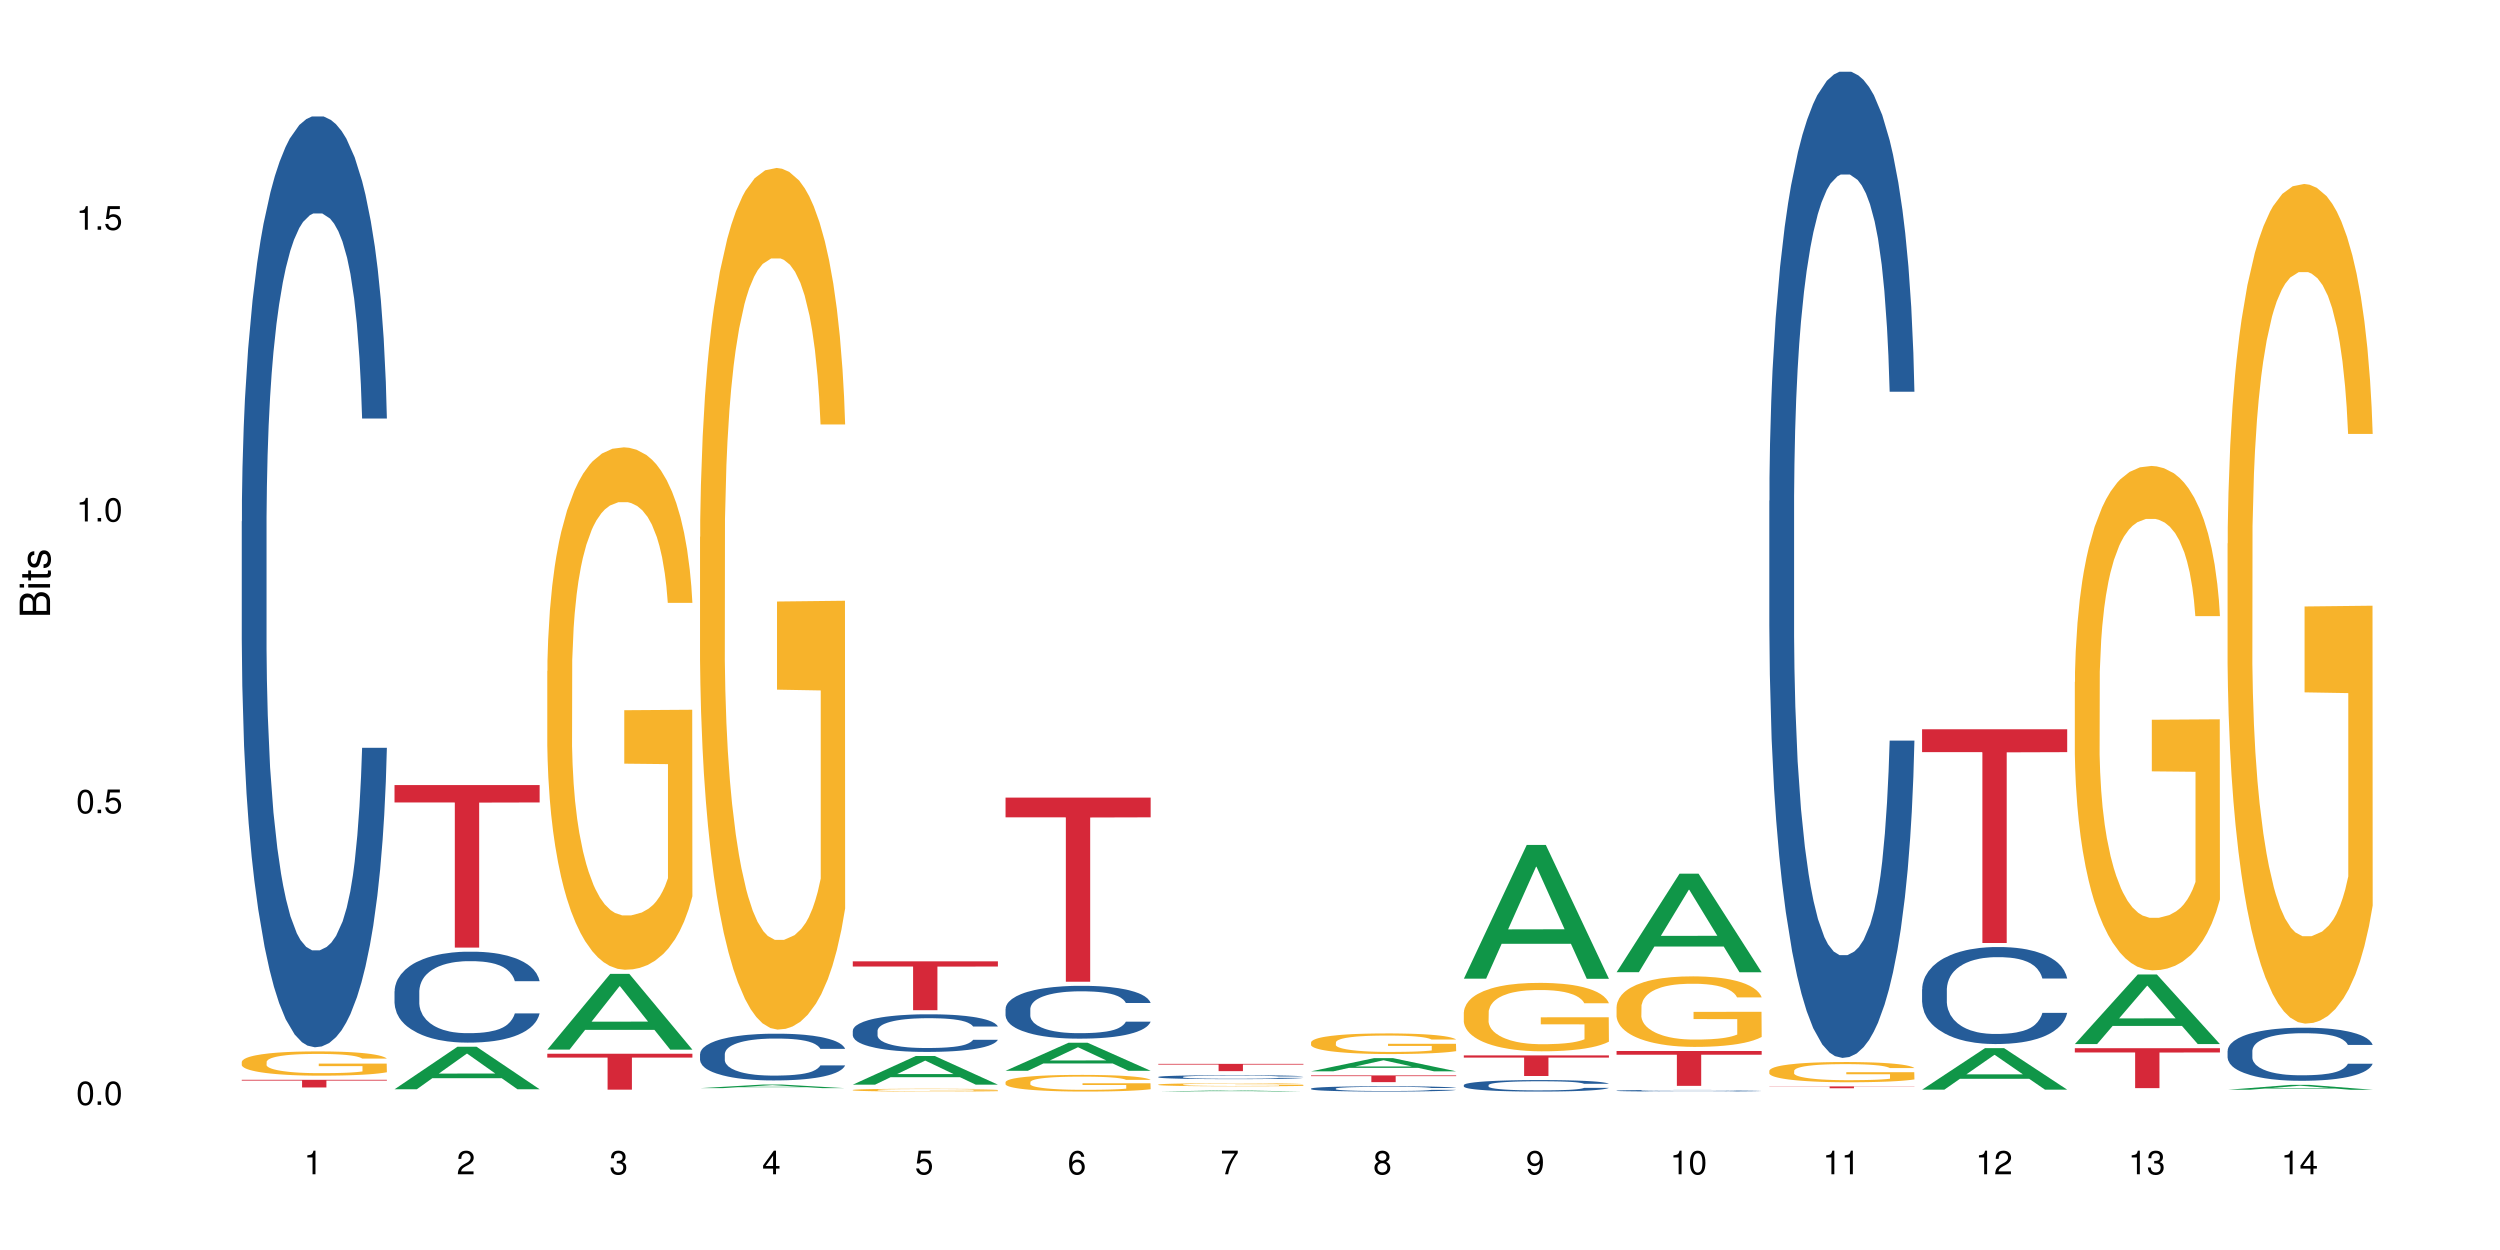 <?xml version="1.0" encoding="UTF-8"?>
<svg xmlns="http://www.w3.org/2000/svg" xmlns:xlink="http://www.w3.org/1999/xlink" width="720pt" height="360pt" viewBox="0 0 720 360" version="1.1">
<defs>
<g>
<symbol overflow="visible" id="glyph0-0">
<path style="stroke:none;" d=""/>
</symbol>
<symbol overflow="visible" id="glyph0-1">
<path style="stroke:none;" d="M 2.641 -6.797 C 2 -6.797 1.422 -6.531 1.078 -6.047 C 0.641 -5.453 0.406 -4.547 0.406 -3.297 C 0.406 -1 1.188 0.219 2.641 0.219 C 4.078 0.219 4.859 -1 4.859 -3.234 C 4.859 -4.562 4.656 -5.438 4.203 -6.047 C 3.844 -6.531 3.281 -6.797 2.641 -6.797 Z M 2.641 -6.047 C 3.547 -6.047 4 -5.125 4 -3.312 C 4 -1.375 3.562 -0.484 2.625 -0.484 C 1.734 -0.484 1.281 -1.422 1.281 -3.281 C 1.281 -5.141 1.734 -6.047 2.641 -6.047 Z M 2.641 -6.047 "/>
</symbol>
<symbol overflow="visible" id="glyph0-2">
<path style="stroke:none;" d="M 1.828 -1 L 0.828 -1 L 0.828 0 L 1.828 0 Z M 1.828 -1 "/>
</symbol>
<symbol overflow="visible" id="glyph0-3">
<path style="stroke:none;" d="M 4.562 -6.797 L 1.062 -6.797 L 0.547 -3.094 L 1.328 -3.094 C 1.719 -3.562 2.047 -3.734 2.578 -3.734 C 3.484 -3.734 4.062 -3.109 4.062 -2.094 C 4.062 -1.125 3.484 -0.531 2.578 -0.531 C 1.828 -0.531 1.375 -0.906 1.188 -1.672 L 0.328 -1.672 C 0.453 -1.109 0.547 -0.844 0.75 -0.594 C 1.125 -0.078 1.828 0.219 2.594 0.219 C 3.969 0.219 4.922 -0.781 4.922 -2.219 C 4.922 -3.562 4.031 -4.484 2.719 -4.484 C 2.25 -4.484 1.859 -4.359 1.469 -4.062 L 1.734 -5.969 L 4.562 -5.969 Z M 4.562 -6.797 "/>
</symbol>
<symbol overflow="visible" id="glyph0-4">
<path style="stroke:none;" d="M 2.484 -4.844 L 2.484 0 L 3.328 0 L 3.328 -6.797 L 2.766 -6.797 C 2.469 -5.75 2.281 -5.609 0.984 -5.453 L 0.984 -4.844 Z M 2.484 -4.844 "/>
</symbol>
<symbol overflow="visible" id="glyph0-5">
<path style="stroke:none;" d="M 4.859 -0.828 L 1.281 -0.828 C 1.359 -1.391 1.672 -1.75 2.5 -2.234 L 3.469 -2.75 C 4.406 -3.266 4.906 -3.969 4.906 -4.812 C 4.906 -5.375 4.672 -5.906 4.266 -6.266 C 3.859 -6.625 3.375 -6.797 2.719 -6.797 C 1.859 -6.797 1.219 -6.5 0.844 -5.922 C 0.609 -5.562 0.5 -5.125 0.484 -4.438 L 1.328 -4.438 C 1.359 -4.906 1.406 -5.188 1.531 -5.406 C 1.75 -5.812 2.188 -6.062 2.703 -6.062 C 3.469 -6.062 4.031 -5.516 4.031 -4.781 C 4.031 -4.25 3.719 -3.797 3.125 -3.438 L 2.234 -2.938 C 0.812 -2.141 0.406 -1.5 0.328 0 L 4.859 0 Z M 4.859 -0.828 "/>
</symbol>
<symbol overflow="visible" id="glyph0-6">
<path style="stroke:none;" d="M 2.125 -3.125 L 2.578 -3.125 C 3.516 -3.125 3.984 -2.703 3.984 -1.891 C 3.984 -1.031 3.469 -0.531 2.578 -0.531 C 1.656 -0.531 1.203 -0.984 1.156 -1.969 L 0.312 -1.969 C 0.344 -1.422 0.438 -1.078 0.609 -0.766 C 0.953 -0.109 1.625 0.219 2.547 0.219 C 3.953 0.219 4.859 -0.609 4.859 -1.906 C 4.859 -2.766 4.516 -3.25 3.703 -3.516 C 4.344 -3.766 4.656 -4.25 4.656 -4.938 C 4.656 -6.109 3.875 -6.797 2.578 -6.797 C 1.203 -6.797 0.484 -6.047 0.453 -4.609 L 1.297 -4.609 C 1.312 -5.016 1.344 -5.25 1.453 -5.453 C 1.641 -5.828 2.062 -6.062 2.594 -6.062 C 3.344 -6.062 3.797 -5.625 3.797 -4.906 C 3.797 -4.422 3.609 -4.141 3.25 -3.984 C 3.016 -3.891 2.719 -3.844 2.125 -3.844 Z M 2.125 -3.125 "/>
</symbol>
<symbol overflow="visible" id="glyph0-7">
<path style="stroke:none;" d="M 3.141 -1.625 L 3.141 0 L 3.984 0 L 3.984 -1.625 L 4.984 -1.625 L 4.984 -2.391 L 3.984 -2.391 L 3.984 -6.797 L 3.359 -6.797 L 0.266 -2.516 L 0.266 -1.625 Z M 3.141 -2.391 L 1 -2.391 L 3.141 -5.359 Z M 3.141 -2.391 "/>
</symbol>
<symbol overflow="visible" id="glyph0-8">
<path style="stroke:none;" d="M 4.781 -5.031 C 4.609 -6.141 3.891 -6.797 2.844 -6.797 C 2.094 -6.797 1.422 -6.438 1.031 -5.828 C 0.609 -5.172 0.406 -4.344 0.406 -3.094 C 0.406 -1.953 0.578 -1.234 0.984 -0.625 C 1.359 -0.078 1.953 0.219 2.703 0.219 C 3.984 0.219 4.922 -0.734 4.922 -2.078 C 4.922 -3.344 4.062 -4.234 2.844 -4.234 C 2.172 -4.234 1.641 -3.969 1.281 -3.469 C 1.281 -5.125 1.828 -6.047 2.797 -6.047 C 3.391 -6.047 3.797 -5.672 3.938 -5.031 Z M 2.734 -3.484 C 3.547 -3.484 4.062 -2.922 4.062 -2 C 4.062 -1.156 3.484 -0.531 2.703 -0.531 C 1.922 -0.531 1.328 -1.188 1.328 -2.047 C 1.328 -2.891 1.906 -3.484 2.734 -3.484 Z M 2.734 -3.484 "/>
</symbol>
<symbol overflow="visible" id="glyph0-9">
<path style="stroke:none;" d="M 4.984 -6.797 L 0.438 -6.797 L 0.438 -5.969 L 4.109 -5.969 C 2.5 -3.656 1.828 -2.234 1.328 0 L 2.219 0 C 2.594 -2.172 3.453 -4.047 4.984 -6.094 Z M 4.984 -6.797 "/>
</symbol>
<symbol overflow="visible" id="glyph0-10">
<path style="stroke:none;" d="M 3.75 -3.578 C 4.453 -4 4.688 -4.344 4.688 -4.984 C 4.688 -6.047 3.844 -6.797 2.641 -6.797 C 1.438 -6.797 0.594 -6.047 0.594 -4.984 C 0.594 -4.359 0.828 -4.016 1.516 -3.578 C 0.734 -3.203 0.359 -2.641 0.359 -1.891 C 0.359 -0.641 1.297 0.219 2.641 0.219 C 3.984 0.219 4.922 -0.641 4.922 -1.875 C 4.922 -2.641 4.531 -3.203 3.75 -3.578 Z M 2.641 -6.047 C 3.359 -6.047 3.812 -5.625 3.812 -4.969 C 3.812 -4.344 3.344 -3.922 2.641 -3.922 C 1.922 -3.922 1.453 -4.344 1.453 -4.984 C 1.453 -5.625 1.922 -6.047 2.641 -6.047 Z M 2.641 -3.203 C 3.484 -3.203 4.062 -2.672 4.062 -1.875 C 4.062 -1.062 3.484 -0.531 2.625 -0.531 C 1.797 -0.531 1.219 -1.078 1.219 -1.875 C 1.219 -2.672 1.797 -3.203 2.641 -3.203 Z M 2.641 -3.203 "/>
</symbol>
<symbol overflow="visible" id="glyph0-11">
<path style="stroke:none;" d="M 0.516 -1.547 C 0.672 -0.438 1.406 0.219 2.438 0.219 C 3.188 0.219 3.859 -0.141 4.266 -0.75 C 4.688 -1.406 4.891 -2.25 4.891 -3.484 C 4.891 -4.625 4.703 -5.359 4.312 -5.953 C 3.938 -6.5 3.344 -6.797 2.594 -6.797 C 1.297 -6.797 0.359 -5.844 0.359 -4.516 C 0.359 -3.25 1.234 -2.344 2.453 -2.344 C 3.094 -2.344 3.562 -2.578 4.016 -3.109 C 4 -1.453 3.469 -0.531 2.5 -0.531 C 1.906 -0.531 1.484 -0.906 1.359 -1.547 Z M 2.578 -6.062 C 3.375 -6.062 3.969 -5.406 3.969 -4.531 C 3.969 -3.688 3.375 -3.094 2.547 -3.094 C 1.734 -3.094 1.234 -3.672 1.234 -4.578 C 1.234 -5.438 1.797 -6.062 2.578 -6.062 Z M 2.578 -6.062 "/>
</symbol>
<symbol overflow="visible" id="glyph1-0">
<path style="stroke:none;" d=""/>
</symbol>
<symbol overflow="visible" id="glyph1-1">
<path style="stroke:none;" d="M 0 -0.953 L 0 -4.891 C 0 -5.719 -0.234 -6.344 -0.734 -6.797 C -1.188 -7.234 -1.812 -7.469 -2.5 -7.469 C -3.547 -7.469 -4.188 -7 -4.625 -5.875 C -4.984 -6.672 -5.641 -7.094 -6.531 -7.094 C -7.156 -7.094 -7.734 -6.859 -8.141 -6.391 C -8.562 -5.938 -8.75 -5.344 -8.75 -4.5 L -8.75 -0.953 Z M -4.984 -2.062 L -7.766 -2.062 L -7.766 -4.219 C -7.766 -4.844 -7.688 -5.203 -7.453 -5.5 C -7.219 -5.812 -6.859 -5.969 -6.375 -5.969 C -5.906 -5.969 -5.531 -5.812 -5.297 -5.5 C -5.062 -5.203 -4.984 -4.844 -4.984 -4.219 Z M -0.984 -2.062 L -4 -2.062 L -4 -4.781 C -4 -5.328 -3.859 -5.688 -3.578 -5.953 C -3.297 -6.219 -2.922 -6.359 -2.484 -6.359 C -2.062 -6.359 -1.688 -6.219 -1.406 -5.953 C -1.109 -5.688 -0.984 -5.328 -0.984 -4.781 Z M -0.984 -2.062 "/>
</symbol>
<symbol overflow="visible" id="glyph1-2">
<path style="stroke:none;" d="M -6.281 -1.797 L -6.281 -0.797 L 0 -0.797 L 0 -1.797 Z M -8.75 -1.797 L -8.75 -0.797 L -7.484 -0.797 L -7.484 -1.797 Z M -8.75 -1.797 "/>
</symbol>
<symbol overflow="visible" id="glyph1-3">
<path style="stroke:none;" d="M -6.281 -3.047 L -6.281 -2.016 L -8.016 -2.016 L -8.016 -1.016 L -6.281 -1.016 L -6.281 -0.172 L -5.469 -0.172 L -5.469 -1.016 L -0.719 -1.016 C -0.078 -1.016 0.281 -1.453 0.281 -2.234 C 0.281 -2.469 0.25 -2.719 0.188 -3.047 L -0.641 -3.047 C -0.609 -2.922 -0.594 -2.766 -0.594 -2.562 C -0.594 -2.141 -0.719 -2.016 -1.156 -2.016 L -5.469 -2.016 L -5.469 -3.047 Z M -6.281 -3.047 "/>
</symbol>
<symbol overflow="visible" id="glyph1-4">
<path style="stroke:none;" d="M -4.531 -5.25 C -5.766 -5.25 -6.469 -4.422 -6.469 -2.969 C -6.469 -1.516 -5.719 -0.562 -4.547 -0.562 C -3.562 -0.562 -3.094 -1.062 -2.734 -2.562 L -2.516 -3.484 C -2.344 -4.188 -2.094 -4.469 -1.625 -4.469 C -1.047 -4.469 -0.641 -3.875 -0.641 -3 C -0.641 -2.453 -0.797 -2 -1.062 -1.75 C -1.25 -1.594 -1.422 -1.531 -1.875 -1.469 L -1.875 -0.406 C -0.422 -0.453 0.281 -1.266 0.281 -2.922 C 0.281 -4.5 -0.5 -5.516 -1.719 -5.516 C -2.656 -5.516 -3.172 -4.984 -3.469 -3.734 L -3.703 -2.766 C -3.891 -1.953 -4.156 -1.609 -4.594 -1.609 C -5.172 -1.609 -5.547 -2.125 -5.547 -2.938 C -5.547 -3.75 -5.203 -4.172 -4.531 -4.203 Z M -4.531 -5.25 "/>
</symbol>
</g>
</defs>
<g id="surface7174">
<rect x="0" y="0" width="720" height="360" style="fill:rgb(100%,100%,100%);fill-opacity:1;stroke:none;"/>
<path style=" stroke:none;fill-rule:nonzero;fill:rgb(14.51%,36.078%,60%);fill-opacity:1;" d="M 69.629 150.188 L 69.68 149.941 L 69.68 144.062 L 69.832 134.75 L 70.191 122.988 L 70.547 114.902 L 71.465 100.445 L 72.738 86.477 L 74.062 75.695 L 75.031 69.324 L 75.898 64.426 L 77.887 55.359 L 79.16 50.703 L 80.535 46.535 L 82.219 42.371 L 83.441 39.922 L 86.195 36 L 88.234 34.285 L 89.812 33.551 L 93.227 33.551 L 95.266 34.527 L 96.746 35.754 L 98.375 37.715 L 99.75 39.922 L 102.148 45.312 L 104.289 52.172 L 105.258 56.094 L 106.785 63.688 L 107.957 71.039 L 108.773 77.41 L 109.691 86.477 L 110.504 97.504 L 111.117 110 L 111.422 120.539 L 104.289 120.539 L 103.93 110.734 L 103.523 103.141 L 102.758 93.094 L 101.992 85.988 L 100.922 78.883 L 99.957 74.227 L 98.629 69.57 L 97.457 66.629 L 96.234 64.426 L 95.062 62.953 L 92.82 61.484 L 90.219 61.484 L 89.254 61.973 L 87.266 63.934 L 86.195 65.648 L 84.664 69.078 L 83.594 72.266 L 82.32 77.164 L 81.453 81.332 L 80.383 87.703 L 79.617 93.34 L 78.754 101.426 L 78.242 107.551 L 77.785 114.41 L 77.375 122.5 L 77.07 131.074 L 76.867 140.141 L 76.766 148.961 L 76.766 186.945 L 76.867 195.766 L 77.121 206.055 L 77.785 221.004 L 78.754 233.992 L 79.875 244.281 L 80.945 251.633 L 81.555 255.062 L 82.371 258.984 L 83.645 263.887 L 85.48 268.785 L 86.551 270.746 L 88.184 272.707 L 89.863 273.688 L 92.105 273.688 L 94.094 272.707 L 95.418 271.48 L 96.797 269.523 L 98.68 265.355 L 99.852 261.434 L 100.871 256.781 L 101.637 252.125 L 102.148 248.203 L 102.91 240.605 L 103.523 232.277 L 103.98 223.699 L 104.289 215.367 L 111.422 215.367 L 111.117 225.168 L 110.66 234.727 L 110.199 241.832 L 109.484 250.41 L 108.672 258.004 L 107.5 266.582 L 106.531 272.219 L 105.258 278.344 L 104.082 283 L 102.809 287.164 L 100.922 292.066 L 99.699 294.516 L 98.375 296.723 L 96.797 298.68 L 94.809 300.398 L 92.668 301.375 L 90.68 301.621 L 88.539 301.133 L 86.957 300.152 L 84.867 297.945 L 82.27 293.535 L 80.383 288.879 L 78.906 284.223 L 77.633 279.324 L 76.203 272.707 L 74.371 261.926 L 73.25 253.594 L 72.484 246.734 L 71.617 237.176 L 71.004 228.602 L 70.293 214.879 L 69.781 197.48 L 69.629 184.004 Z M 69.629 150.188 "/>
<path style=" stroke:none;fill-rule:nonzero;fill:rgb(96.863%,70.196%,16.863%);fill-opacity:1;" d="M 69.629 305.797 L 69.68 305.793 L 69.68 305.664 L 69.883 305.375 L 70.395 304.98 L 71.055 304.652 L 71.77 304.398 L 72.23 304.266 L 72.992 304.074 L 73.656 303.934 L 75.336 303.645 L 77.477 303.375 L 78.652 303.262 L 79.977 303.152 L 81.863 303.031 L 82.727 302.988 L 85.379 302.883 L 88.387 302.82 L 91.699 302.801 L 93.227 302.809 L 95.316 302.832 L 98.172 302.902 L 99.801 302.969 L 101.078 303.031 L 102.402 303.113 L 104.031 303.242 L 105.562 303.395 L 106.785 303.547 L 108.008 303.742 L 109.027 303.945 L 109.895 304.168 L 110.66 304.438 L 111.117 304.66 L 111.422 304.883 L 104.34 304.883 L 103.93 304.66 L 103.473 304.488 L 102.707 304.277 L 101.941 304.125 L 101.18 304.004 L 99.75 303.836 L 98.527 303.734 L 97 303.645 L 95.52 303.586 L 93.84 303.547 L 92.82 303.535 L 90.117 303.535 L 87.672 303.582 L 86.246 303.633 L 85.227 303.684 L 83.797 303.777 L 82.934 303.855 L 82.422 303.906 L 80.895 304.105 L 79.875 304.285 L 79.312 304.406 L 78.602 304.598 L 78.09 304.77 L 77.531 305.023 L 77.223 305.215 L 76.816 305.652 L 76.766 306.801 L 76.918 307.043 L 77.223 307.305 L 77.633 307.535 L 78.242 307.777 L 78.855 307.965 L 79.926 308.215 L 80.844 308.379 L 81.555 308.488 L 82.934 308.66 L 83.492 308.719 L 84.816 308.832 L 86.195 308.922 L 87.875 309 L 89.148 309.039 L 91.188 309.07 L 93.789 309.07 L 96.848 309.031 L 98.781 308.98 L 100.109 308.93 L 100.977 308.883 L 102.047 308.812 L 102.809 308.75 L 103.523 308.68 L 104.391 308.57 L 104.391 307.043 L 91.801 307.039 L 91.801 306.32 L 111.371 306.316 L 111.422 308.812 L 110.352 308.984 L 109.027 309.152 L 107.754 309.281 L 106.43 309.391 L 104.543 309.512 L 103.012 309.586 L 100.668 309.676 L 98.527 309.734 L 96.285 309.773 L 94.297 309.793 L 91.953 309.797 L 89.863 309.785 L 87.621 309.746 L 85.836 309.695 L 84.207 309.633 L 82.574 309.547 L 80.535 309.414 L 79.211 309.305 L 77.836 309.172 L 76.461 309.012 L 75.234 308.84 L 74.422 308.703 L 73.605 308.551 L 72.738 308.359 L 71.922 308.145 L 71.312 307.945 L 70.75 307.723 L 70.344 307.512 L 69.934 307.223 L 69.73 306.992 L 69.629 306.793 Z M 69.629 305.797 "/>
<path style=" stroke:none;fill-rule:nonzero;fill:rgb(83.922%,15.686%,22.353%);fill-opacity:1;" d="M 69.629 310.977 L 111.422 310.977 L 111.422 311.215 L 94.004 311.215 L 94.004 313.191 L 86.996 313.191 L 86.996 311.219 L 86.895 311.215 L 69.629 311.215 Z M 69.629 310.977 "/>
<path style=" stroke:none;fill-rule:nonzero;fill:rgb(6.275%,58.824%,28.235%);fill-opacity:1;" d="M 113.621 313.699 L 113.668 313.688 L 131.75 301.461 L 137.242 301.461 L 155.418 313.711 L 149.031 313.711 L 144.477 310.516 L 124.52 310.516 L 120.051 313.699 L 113.621 313.699 L 126.438 309.191 L 142.645 309.18 L 134.562 303.461 L 134.477 303.449 L 134.387 303.484 L 126.395 309.18 L 126.438 309.191 Z M 113.621 313.699 "/>
<path style=" stroke:none;fill-rule:nonzero;fill:rgb(14.51%,36.078%,60%);fill-opacity:1;" d="M 113.621 285.488 L 113.672 285.461 L 113.672 284.887 L 113.828 283.98 L 114.184 282.828 L 114.539 282.039 L 115.457 280.629 L 116.73 279.262 L 118.059 278.211 L 119.023 277.586 L 119.891 277.109 L 121.879 276.223 L 123.152 275.77 L 124.531 275.359 L 126.211 274.953 L 127.434 274.715 L 130.188 274.332 L 132.227 274.164 L 133.805 274.094 L 137.223 274.094 L 139.258 274.188 L 140.738 274.309 L 142.367 274.5 L 143.746 274.715 L 146.141 275.242 L 148.281 275.91 L 149.25 276.293 L 150.777 277.035 L 151.949 277.754 L 152.766 278.379 L 153.684 279.262 L 154.5 280.34 L 155.109 281.562 L 155.418 282.59 L 148.281 282.59 L 147.926 281.633 L 147.516 280.891 L 146.75 279.91 L 145.988 279.215 L 144.918 278.52 L 143.949 278.066 L 142.625 277.609 L 141.453 277.324 L 140.227 277.109 L 139.055 276.965 L 136.812 276.82 L 134.215 276.82 L 133.246 276.867 L 131.258 277.059 L 130.188 277.227 L 128.66 277.562 L 127.59 277.875 L 126.312 278.352 L 125.449 278.762 L 124.379 279.383 L 123.613 279.934 L 122.746 280.723 L 122.234 281.32 L 121.777 281.992 L 121.371 282.781 L 121.062 283.621 L 120.859 284.504 L 120.758 285.367 L 120.758 289.078 L 120.859 289.938 L 121.113 290.945 L 121.777 292.406 L 122.746 293.672 L 123.867 294.68 L 124.938 295.398 L 125.551 295.73 L 126.363 296.117 L 127.641 296.594 L 129.473 297.074 L 130.543 297.266 L 132.176 297.457 L 133.855 297.551 L 136.098 297.551 L 138.086 297.457 L 139.414 297.336 L 140.789 297.145 L 142.676 296.738 L 143.848 296.355 L 144.867 295.898 L 145.629 295.445 L 146.141 295.062 L 146.906 294.32 L 147.516 293.508 L 147.977 292.668 L 148.281 291.855 L 155.418 291.855 L 155.109 292.812 L 154.652 293.746 L 154.191 294.441 L 153.48 295.277 L 152.664 296.02 L 151.492 296.855 L 150.523 297.406 L 149.25 298.008 L 148.078 298.461 L 146.805 298.867 L 144.918 299.348 L 143.695 299.586 L 142.367 299.801 L 140.789 299.992 L 138.801 300.16 L 136.66 300.258 L 134.672 300.281 L 132.531 300.234 L 130.953 300.137 L 128.863 299.922 L 126.262 299.492 L 124.379 299.035 L 122.898 298.582 L 121.625 298.102 L 120.199 297.457 L 118.363 296.402 L 117.242 295.59 L 116.477 294.918 L 115.609 293.984 L 115 293.148 L 114.285 291.805 L 113.777 290.105 L 113.621 288.789 Z M 113.621 285.488 "/>
<path style=" stroke:none;fill-rule:nonzero;fill:rgb(83.922%,15.686%,22.353%);fill-opacity:1;" d="M 113.621 226.094 L 155.418 226.094 L 155.418 231.105 L 138 231.148 L 138 272.914 L 130.988 272.914 L 130.988 231.191 L 130.887 231.105 L 113.621 231.105 Z M 113.621 226.094 "/>
<path style=" stroke:none;fill-rule:nonzero;fill:rgb(6.275%,58.824%,28.235%);fill-opacity:1;" d="M 157.617 302.277 L 157.66 302.258 L 175.746 280.473 L 181.238 280.473 L 199.41 302.297 L 193.023 302.297 L 188.469 296.602 L 168.512 296.602 L 164.047 302.277 L 157.617 302.277 L 170.43 294.246 L 186.641 294.223 L 178.559 284.039 L 178.469 284.02 L 178.379 284.082 L 170.387 294.223 L 170.43 294.246 Z M 157.617 302.277 "/>
<path style=" stroke:none;fill-rule:nonzero;fill:rgb(96.863%,70.196%,16.863%);fill-opacity:1;" d="M 157.617 193.273 L 157.668 193.137 L 157.668 190.391 L 157.871 184.207 L 158.379 175.688 L 159.043 168.68 L 159.758 163.18 L 160.215 160.297 L 160.98 156.172 L 161.641 153.148 L 163.324 146.965 L 165.465 141.195 L 166.637 138.723 L 167.961 136.387 L 169.848 133.773 L 170.715 132.812 L 173.363 130.613 L 176.371 129.242 L 179.684 128.828 L 181.215 128.965 L 183.305 129.516 L 186.156 131.027 L 187.789 132.402 L 189.062 133.773 L 190.387 135.562 L 192.02 138.309 L 193.547 141.609 L 194.773 144.906 L 195.996 149.027 L 197.016 153.426 L 197.879 158.234 L 198.645 164.004 L 199.105 168.816 L 199.41 173.625 L 192.324 173.625 L 191.918 168.816 L 191.457 165.105 L 190.695 160.57 L 189.93 157.273 L 189.164 154.66 L 187.738 151.09 L 186.516 148.891 L 184.984 146.965 L 183.508 145.73 L 181.824 144.906 L 180.805 144.629 L 178.105 144.629 L 175.66 145.594 L 174.23 146.691 L 173.211 147.793 L 171.785 149.852 L 170.918 151.5 L 170.41 152.602 L 168.879 156.859 L 167.859 160.707 L 167.301 163.32 L 166.586 167.441 L 166.078 171.152 L 165.516 176.648 L 165.211 180.77 L 164.801 190.113 L 164.75 214.848 L 164.906 220.07 L 165.211 225.703 L 165.617 230.652 L 166.23 235.871 L 166.84 239.855 L 167.91 245.215 L 168.828 248.789 L 169.543 251.125 L 170.918 254.836 L 171.48 256.07 L 172.805 258.547 L 174.18 260.469 L 175.863 262.117 L 177.137 262.941 L 179.176 263.629 L 181.773 263.629 L 184.832 262.805 L 186.77 261.707 L 188.094 260.605 L 188.961 259.645 L 190.031 258.133 L 190.797 256.758 L 191.512 255.246 L 192.375 252.91 L 192.375 220.07 L 179.789 219.934 L 179.789 204.543 L 199.359 204.406 L 199.41 258.133 L 198.34 261.844 L 197.016 265.414 L 195.738 268.164 L 194.414 270.5 L 192.527 273.109 L 191 274.762 L 188.656 276.684 L 186.516 277.922 L 184.273 278.746 L 182.285 279.156 L 179.941 279.293 L 177.852 279.02 L 175.609 278.195 L 173.824 277.098 L 172.191 275.723 L 170.562 273.934 L 168.523 271.051 L 167.199 268.715 L 165.82 265.828 L 164.445 262.395 L 163.223 258.684 L 162.406 255.797 L 161.59 252.5 L 160.727 248.375 L 159.91 243.703 L 159.297 239.445 L 158.738 234.637 L 158.328 230.102 L 157.922 223.918 L 157.719 218.969 L 157.617 214.711 Z M 157.617 193.273 "/>
<path style=" stroke:none;fill-rule:nonzero;fill:rgb(83.922%,15.686%,22.353%);fill-opacity:1;" d="M 157.617 303.477 L 199.41 303.477 L 199.41 304.586 L 181.992 304.594 L 181.992 313.82 L 174.984 313.82 L 174.984 304.605 L 174.883 304.586 L 157.617 304.586 Z M 157.617 303.477 "/>
<path style=" stroke:none;fill-rule:nonzero;fill:rgb(6.275%,58.824%,28.235%);fill-opacity:1;" d="M 201.609 313.391 L 201.652 313.387 L 219.738 312.348 L 225.23 312.348 L 243.402 313.391 L 237.02 313.391 L 232.465 313.117 L 212.504 313.117 L 208.039 313.391 L 201.609 313.391 L 214.426 313.004 L 230.633 313.004 L 222.551 312.52 L 222.461 312.516 L 222.371 312.52 L 214.379 313.004 L 214.426 313.004 Z M 201.609 313.391 "/>
<path style=" stroke:none;fill-rule:nonzero;fill:rgb(14.51%,36.078%,60%);fill-opacity:1;" d="M 201.609 303.562 L 201.66 303.551 L 201.66 303.258 L 201.812 302.789 L 202.172 302.199 L 202.527 301.793 L 203.445 301.066 L 204.719 300.363 L 206.043 299.824 L 207.012 299.504 L 207.879 299.258 L 209.867 298.801 L 211.141 298.57 L 212.516 298.359 L 214.199 298.148 L 215.422 298.027 L 218.176 297.832 L 220.211 297.746 L 221.793 297.707 L 225.207 297.707 L 227.246 297.758 L 228.723 297.816 L 230.355 297.918 L 231.73 298.027 L 234.129 298.297 L 236.27 298.641 L 237.234 298.84 L 238.766 299.223 L 239.938 299.59 L 240.754 299.91 L 241.672 300.363 L 242.484 300.918 L 243.098 301.547 L 243.402 302.074 L 236.27 302.074 L 235.91 301.582 L 235.504 301.203 L 234.738 300.699 L 233.973 300.34 L 232.902 299.984 L 231.934 299.75 L 230.609 299.516 L 229.438 299.367 L 228.215 299.258 L 227.043 299.184 L 224.801 299.109 L 222.199 299.109 L 221.23 299.133 L 219.246 299.234 L 218.176 299.32 L 216.645 299.492 L 215.574 299.652 L 214.301 299.898 L 213.434 300.105 L 212.363 300.426 L 211.598 300.711 L 210.734 301.117 L 210.223 301.422 L 209.766 301.77 L 209.355 302.172 L 209.051 302.605 L 208.848 303.059 L 208.746 303.504 L 208.746 305.41 L 208.848 305.852 L 209.102 306.371 L 209.766 307.121 L 210.734 307.773 L 211.855 308.289 L 212.926 308.656 L 213.535 308.832 L 214.352 309.027 L 215.625 309.273 L 217.461 309.52 L 218.531 309.617 L 220.16 309.715 L 221.844 309.766 L 224.086 309.766 L 226.074 309.715 L 227.398 309.656 L 228.777 309.555 L 230.66 309.348 L 231.832 309.148 L 232.852 308.918 L 233.617 308.684 L 234.129 308.484 L 234.891 308.105 L 235.504 307.688 L 235.961 307.254 L 236.27 306.836 L 243.402 306.836 L 243.098 307.328 L 242.641 307.809 L 242.18 308.164 L 241.465 308.598 L 240.652 308.977 L 239.48 309.41 L 238.512 309.691 L 237.234 310 L 236.062 310.234 L 234.789 310.441 L 232.902 310.688 L 231.68 310.812 L 230.355 310.922 L 228.777 311.02 L 226.789 311.105 L 224.648 311.156 L 222.66 311.168 L 220.52 311.145 L 218.938 311.094 L 216.848 310.984 L 214.25 310.762 L 212.363 310.527 L 210.887 310.293 L 209.613 310.047 L 208.184 309.715 L 206.348 309.176 L 205.227 308.758 L 204.465 308.41 L 203.598 307.934 L 202.984 307.5 L 202.273 306.812 L 201.762 305.938 L 201.609 305.262 Z M 201.609 303.562 "/>
<path style=" stroke:none;fill-rule:nonzero;fill:rgb(96.863%,70.196%,16.863%);fill-opacity:1;" d="M 201.609 154.656 L 201.66 154.43 L 201.66 149.898 L 201.863 139.699 L 202.375 125.648 L 203.035 114.09 L 203.75 105.023 L 204.207 100.266 L 204.973 93.465 L 205.637 88.48 L 207.316 78.281 L 209.457 68.762 L 210.629 64.684 L 211.957 60.832 L 213.844 56.523 L 214.707 54.938 L 217.359 51.312 L 220.367 49.047 L 223.68 48.367 L 225.207 48.594 L 227.297 49.5 L 230.152 51.992 L 231.781 54.258 L 233.059 56.523 L 234.383 59.473 L 236.012 64.004 L 237.543 69.441 L 238.766 74.883 L 239.988 81.68 L 241.008 88.934 L 241.875 96.863 L 242.641 106.383 L 243.098 114.316 L 243.402 122.246 L 236.32 122.246 L 235.91 114.316 L 235.453 108.195 L 234.688 100.719 L 233.922 95.277 L 233.16 90.973 L 231.73 85.082 L 230.508 81.453 L 228.98 78.281 L 227.5 76.242 L 225.82 74.883 L 224.801 74.43 L 222.098 74.43 L 219.652 76.016 L 218.227 77.828 L 217.207 79.641 L 215.777 83.039 L 214.914 85.762 L 214.402 87.574 L 212.875 94.598 L 211.855 100.945 L 211.293 105.25 L 210.578 112.051 L 210.07 118.168 L 209.508 127.234 L 209.203 134.031 L 208.797 149.445 L 208.746 190.238 L 208.898 198.848 L 209.203 208.141 L 209.613 216.301 L 210.223 224.914 L 210.836 231.484 L 211.906 240.324 L 212.824 246.215 L 213.535 250.066 L 214.914 256.188 L 215.473 258.227 L 216.797 262.305 L 218.176 265.48 L 219.855 268.199 L 221.129 269.559 L 223.168 270.691 L 225.77 270.691 L 228.828 269.332 L 230.762 267.52 L 232.09 265.707 L 232.953 264.121 L 234.023 261.625 L 234.789 259.359 L 235.504 256.867 L 236.371 253.016 L 236.371 198.848 L 223.781 198.621 L 223.781 173.238 L 243.352 173.012 L 243.402 261.625 L 242.332 267.746 L 241.008 273.637 L 239.734 278.172 L 238.41 282.023 L 236.523 286.328 L 234.992 289.051 L 232.648 292.223 L 230.508 294.262 L 228.266 295.621 L 226.277 296.301 L 223.934 296.527 L 221.844 296.074 L 219.602 294.715 L 217.816 292.902 L 216.188 290.637 L 214.555 287.688 L 212.516 282.93 L 211.191 279.078 L 209.816 274.316 L 208.438 268.652 L 207.215 262.531 L 206.402 257.773 L 205.586 252.336 L 204.719 245.535 L 203.902 237.832 L 203.293 230.805 L 202.73 222.871 L 202.324 215.395 L 201.914 205.195 L 201.711 197.035 L 201.609 190.012 Z M 201.609 154.656 "/>
<path style=" stroke:none;fill-rule:nonzero;fill:rgb(6.275%,58.824%,28.235%);fill-opacity:1;" d="M 245.602 312.375 L 245.648 312.367 L 263.73 304.133 L 269.223 304.133 L 287.398 312.383 L 281.012 312.383 L 276.457 310.23 L 256.496 310.23 L 252.031 312.375 L 245.602 312.375 L 258.418 309.34 L 274.625 309.332 L 266.543 305.48 L 266.457 305.473 L 266.367 305.496 L 258.375 309.332 L 258.418 309.34 Z M 245.602 312.375 "/>
<path style=" stroke:none;fill-rule:nonzero;fill:rgb(14.51%,36.078%,60%);fill-opacity:1;" d="M 245.602 296.836 L 245.652 296.824 L 245.652 296.586 L 245.809 296.211 L 246.164 295.734 L 246.52 295.406 L 247.438 294.824 L 248.711 294.258 L 250.035 293.824 L 251.004 293.566 L 251.871 293.367 L 253.859 293 L 255.133 292.812 L 256.512 292.645 L 258.191 292.477 L 259.414 292.379 L 262.168 292.219 L 264.207 292.148 L 265.785 292.121 L 269.199 292.121 L 271.238 292.16 L 272.719 292.211 L 274.348 292.289 L 275.727 292.379 L 278.121 292.598 L 280.262 292.875 L 281.23 293.031 L 282.758 293.34 L 283.93 293.637 L 284.746 293.895 L 285.664 294.258 L 286.48 294.703 L 287.09 295.211 L 287.398 295.637 L 280.262 295.637 L 279.906 295.238 L 279.496 294.934 L 278.73 294.527 L 277.969 294.238 L 276.898 293.953 L 275.93 293.766 L 274.605 293.574 L 273.43 293.457 L 272.207 293.367 L 271.035 293.309 L 268.793 293.25 L 266.195 293.25 L 265.227 293.27 L 263.238 293.348 L 262.168 293.418 L 260.637 293.555 L 259.566 293.684 L 258.293 293.883 L 257.426 294.051 L 256.355 294.309 L 255.594 294.535 L 254.727 294.863 L 254.215 295.109 L 253.758 295.387 L 253.352 295.715 L 253.043 296.062 L 252.84 296.43 L 252.738 296.785 L 252.738 298.32 L 252.84 298.676 L 253.094 299.094 L 253.758 299.695 L 254.727 300.223 L 255.848 300.637 L 256.918 300.934 L 257.531 301.074 L 258.344 301.23 L 259.617 301.43 L 261.453 301.629 L 262.523 301.707 L 264.156 301.785 L 265.836 301.824 L 268.078 301.824 L 270.066 301.785 L 271.395 301.734 L 272.77 301.656 L 274.656 301.488 L 275.828 301.328 L 276.848 301.141 L 277.609 300.953 L 278.121 300.797 L 278.887 300.488 L 279.496 300.152 L 279.957 299.805 L 280.262 299.469 L 287.398 299.469 L 287.09 299.863 L 286.633 300.25 L 286.172 300.539 L 285.461 300.883 L 284.645 301.191 L 283.473 301.539 L 282.504 301.766 L 281.23 302.012 L 280.059 302.203 L 278.781 302.371 L 276.898 302.566 L 275.676 302.668 L 274.348 302.758 L 272.77 302.836 L 270.781 302.906 L 268.641 302.945 L 266.652 302.953 L 264.512 302.934 L 262.934 302.895 L 260.844 302.805 L 258.242 302.629 L 256.355 302.438 L 254.879 302.25 L 253.605 302.055 L 252.18 301.785 L 250.344 301.352 L 249.223 301.012 L 248.457 300.734 L 247.59 300.348 L 246.98 300.004 L 246.266 299.449 L 245.754 298.746 L 245.602 298.199 Z M 245.602 296.836 "/>
<path style=" stroke:none;fill-rule:nonzero;fill:rgb(96.863%,70.196%,16.863%);fill-opacity:1;" d="M 245.602 313.91 L 245.652 313.906 L 245.652 313.895 L 245.859 313.859 L 246.367 313.812 L 247.031 313.777 L 247.742 313.746 L 248.203 313.73 L 248.965 313.711 L 249.629 313.691 L 251.312 313.66 L 253.453 313.629 L 254.625 313.617 L 255.949 313.602 L 257.836 313.59 L 258.703 313.582 L 261.352 313.57 L 264.359 313.562 L 269.199 313.562 L 271.289 313.566 L 274.145 313.574 L 275.777 313.582 L 277.051 313.59 L 278.375 313.598 L 280.008 313.613 L 281.535 313.633 L 282.758 313.648 L 283.98 313.672 L 285 313.695 L 285.867 313.719 L 286.633 313.75 L 287.09 313.777 L 287.398 313.805 L 280.312 313.805 L 279.906 313.777 L 279.445 313.758 L 278.68 313.734 L 277.918 313.715 L 277.152 313.699 L 275.727 313.684 L 274.5 313.672 L 272.973 313.66 L 271.496 313.652 L 269.812 313.648 L 266.094 313.648 L 263.645 313.652 L 262.219 313.66 L 261.199 313.664 L 259.773 313.676 L 258.906 313.684 L 258.395 313.691 L 256.867 313.711 L 255.848 313.734 L 255.285 313.746 L 254.574 313.77 L 254.062 313.789 L 253.504 313.82 L 253.195 313.84 L 252.789 313.891 L 252.738 314.023 L 252.891 314.051 L 253.195 314.082 L 253.605 314.109 L 254.215 314.137 L 254.828 314.16 L 255.898 314.188 L 256.816 314.207 L 257.531 314.219 L 258.906 314.238 L 259.465 314.246 L 260.793 314.258 L 262.168 314.27 L 263.848 314.277 L 265.125 314.281 L 267.164 314.285 L 269.762 314.285 L 272.82 314.281 L 274.758 314.277 L 276.082 314.27 L 276.949 314.266 L 278.02 314.258 L 278.781 314.25 L 279.496 314.242 L 280.363 314.23 L 280.363 314.051 L 267.773 314.051 L 267.773 313.969 L 287.344 313.969 L 287.398 314.258 L 286.328 314.277 L 285 314.297 L 283.727 314.312 L 282.402 314.324 L 280.516 314.336 L 278.988 314.348 L 276.641 314.355 L 274.5 314.363 L 272.258 314.367 L 270.27 314.371 L 265.836 314.371 L 263.594 314.363 L 261.812 314.359 L 258.547 314.344 L 256.512 314.328 L 255.184 314.312 L 252.434 314.281 L 251.211 314.262 L 250.395 314.246 L 249.578 314.227 L 248.711 314.203 L 247.895 314.18 L 247.285 314.156 L 246.723 314.129 L 246.316 314.105 L 245.91 314.074 L 245.703 314.047 L 245.602 314.023 Z M 245.602 313.91 "/>
<path style=" stroke:none;fill-rule:nonzero;fill:rgb(83.922%,15.686%,22.353%);fill-opacity:1;" d="M 245.602 276.859 L 287.398 276.859 L 287.398 278.367 L 269.977 278.379 L 269.977 290.941 L 262.969 290.941 L 262.969 278.395 L 262.867 278.367 L 245.602 278.367 Z M 245.602 276.859 "/>
<path style=" stroke:none;fill-rule:nonzero;fill:rgb(6.275%,58.824%,28.235%);fill-opacity:1;" d="M 289.598 308.383 L 289.641 308.375 L 307.727 300.312 L 313.219 300.312 L 331.391 308.391 L 325.004 308.391 L 320.449 306.281 L 300.492 306.281 L 296.027 308.383 L 289.598 308.383 L 302.41 305.41 L 318.621 305.402 L 310.539 301.633 L 310.449 301.625 L 310.359 301.648 L 302.367 305.402 L 302.41 305.41 Z M 289.598 308.383 "/>
<path style=" stroke:none;fill-rule:nonzero;fill:rgb(14.51%,36.078%,60%);fill-opacity:1;" d="M 289.598 290.543 L 289.648 290.527 L 289.648 290.195 L 289.801 289.664 L 290.156 289 L 290.516 288.539 L 291.43 287.719 L 292.707 286.926 L 294.031 286.316 L 295 285.953 L 295.867 285.676 L 297.852 285.16 L 299.129 284.898 L 300.504 284.66 L 302.184 284.426 L 303.41 284.285 L 306.16 284.062 L 308.199 283.965 L 309.781 283.922 L 313.195 283.922 L 315.234 283.98 L 316.711 284.047 L 318.344 284.16 L 319.719 284.285 L 322.113 284.59 L 324.254 284.98 L 325.223 285.203 L 326.75 285.633 L 327.926 286.051 L 328.738 286.414 L 329.656 286.926 L 330.473 287.551 L 331.086 288.262 L 331.391 288.859 L 324.254 288.859 L 323.898 288.305 L 323.488 287.871 L 322.727 287.301 L 321.961 286.898 L 320.891 286.496 L 319.922 286.23 L 318.598 285.969 L 317.426 285.801 L 316.203 285.676 L 315.027 285.594 L 312.785 285.508 L 310.188 285.508 L 309.219 285.535 L 307.23 285.648 L 306.16 285.746 L 304.633 285.941 L 303.562 286.121 L 302.289 286.398 L 301.422 286.637 L 300.352 286.996 L 299.586 287.316 L 298.719 287.773 L 298.211 288.121 L 297.75 288.512 L 297.344 288.973 L 297.039 289.457 L 296.832 289.973 L 296.73 290.473 L 296.73 292.629 L 296.832 293.129 L 297.09 293.711 L 297.75 294.559 L 298.719 295.297 L 299.84 295.883 L 300.91 296.297 L 301.523 296.492 L 302.34 296.715 L 303.613 296.992 L 305.449 297.27 L 306.52 297.383 L 308.148 297.492 L 309.832 297.551 L 312.074 297.551 L 314.062 297.492 L 315.387 297.426 L 316.762 297.312 L 318.648 297.078 L 319.82 296.855 L 320.84 296.59 L 321.605 296.324 L 322.113 296.102 L 322.879 295.672 L 323.488 295.199 L 323.949 294.715 L 324.254 294.242 L 331.391 294.242 L 331.086 294.797 L 330.625 295.34 L 330.168 295.742 L 329.453 296.23 L 328.637 296.66 L 327.465 297.145 L 326.496 297.465 L 325.223 297.812 L 324.051 298.078 L 322.777 298.312 L 320.891 298.594 L 319.668 298.73 L 318.344 298.855 L 316.762 298.969 L 314.773 299.066 L 312.633 299.121 L 310.645 299.133 L 308.504 299.105 L 306.926 299.051 L 304.836 298.926 L 302.234 298.676 L 300.352 298.41 L 298.871 298.148 L 297.598 297.871 L 296.172 297.492 L 294.336 296.883 L 293.215 296.41 L 292.449 296.02 L 291.586 295.477 L 290.973 294.992 L 290.258 294.211 L 289.75 293.227 L 289.598 292.461 Z M 289.598 290.543 "/>
<path style=" stroke:none;fill-rule:nonzero;fill:rgb(96.863%,70.196%,16.863%);fill-opacity:1;" d="M 289.598 311.625 L 289.648 311.621 L 289.648 311.535 L 289.852 311.336 L 290.359 311.062 L 291.023 310.84 L 291.738 310.664 L 292.195 310.574 L 292.961 310.441 L 293.621 310.344 L 295.305 310.148 L 297.445 309.965 L 298.617 309.887 L 299.941 309.809 L 301.828 309.727 L 302.695 309.695 L 305.344 309.625 L 308.352 309.582 L 311.664 309.57 L 313.195 309.574 L 315.285 309.59 L 318.137 309.641 L 319.77 309.684 L 321.043 309.727 L 322.367 309.785 L 324 309.871 L 325.527 309.977 L 326.75 310.082 L 327.977 310.215 L 328.996 310.355 L 329.859 310.508 L 330.625 310.691 L 331.086 310.844 L 331.391 311 L 324.305 311 L 323.898 310.844 L 323.438 310.727 L 322.676 310.582 L 321.91 310.477 L 321.145 310.395 L 319.719 310.281 L 318.496 310.211 L 316.965 310.148 L 315.488 310.109 L 313.805 310.082 L 312.785 310.074 L 310.086 310.074 L 307.641 310.105 L 306.211 310.141 L 305.191 310.176 L 303.766 310.238 L 302.898 310.293 L 302.391 310.328 L 300.859 310.465 L 299.84 310.586 L 299.281 310.668 L 298.566 310.801 L 298.059 310.918 L 297.496 311.094 L 297.191 311.227 L 296.781 311.523 L 296.73 312.312 L 296.883 312.48 L 297.191 312.66 L 297.598 312.82 L 298.211 312.984 L 298.82 313.113 L 299.891 313.281 L 300.809 313.398 L 301.523 313.473 L 302.898 313.59 L 303.461 313.629 L 304.785 313.707 L 306.16 313.77 L 307.844 313.824 L 309.117 313.848 L 311.156 313.871 L 313.754 313.871 L 316.812 313.844 L 318.75 313.809 L 320.074 313.773 L 320.941 313.742 L 322.012 313.695 L 322.777 313.652 L 323.488 313.602 L 324.355 313.527 L 324.355 312.48 L 311.766 312.477 L 311.766 311.984 L 331.34 311.98 L 331.391 313.695 L 330.32 313.812 L 328.996 313.93 L 327.719 314.016 L 326.395 314.09 L 324.508 314.172 L 322.98 314.227 L 320.637 314.289 L 318.496 314.328 L 316.254 314.352 L 314.266 314.367 L 311.922 314.371 L 309.832 314.363 L 307.59 314.336 L 305.805 314.301 L 304.172 314.258 L 302.543 314.199 L 300.504 314.109 L 299.18 314.031 L 297.801 313.941 L 296.426 313.832 L 295.203 313.715 L 294.387 313.621 L 293.57 313.516 L 292.707 313.383 L 291.891 313.234 L 291.277 313.098 L 290.719 312.945 L 290.309 312.801 L 289.902 312.602 L 289.699 312.445 L 289.598 312.309 Z M 289.598 311.625 "/>
<path style=" stroke:none;fill-rule:nonzero;fill:rgb(83.922%,15.686%,22.353%);fill-opacity:1;" d="M 289.598 229.715 L 331.391 229.715 L 331.391 235.391 L 313.973 235.441 L 313.973 282.746 L 306.965 282.746 L 306.965 235.492 L 306.863 235.391 L 289.598 235.391 Z M 289.598 229.715 "/>
<path style=" stroke:none;fill-rule:nonzero;fill:rgb(6.275%,58.824%,28.235%);fill-opacity:1;" d="M 333.59 314.371 L 333.633 314.371 L 351.719 314.035 L 357.211 314.035 L 375.383 314.371 L 369 314.371 L 364.445 314.281 L 344.484 314.281 L 340.02 314.371 L 333.59 314.371 L 346.406 314.246 L 362.613 314.246 L 354.531 314.09 L 354.352 314.09 L 346.359 314.246 L 346.406 314.246 Z M 333.59 314.371 "/>
<path style=" stroke:none;fill-rule:nonzero;fill:rgb(14.51%,36.078%,60%);fill-opacity:1;" d="M 333.59 310.152 L 333.641 310.152 L 333.641 310.129 L 333.793 310.09 L 334.148 310.039 L 334.508 310.004 L 335.426 309.941 L 336.699 309.883 L 338.023 309.84 L 338.992 309.812 L 339.859 309.793 L 341.848 309.754 L 343.121 309.734 L 344.496 309.715 L 346.18 309.699 L 347.402 309.688 L 350.152 309.672 L 352.191 309.664 L 353.773 309.66 L 357.188 309.66 L 359.227 309.664 L 360.703 309.672 L 362.336 309.68 L 363.711 309.688 L 366.105 309.711 L 368.246 309.738 L 369.215 309.758 L 370.746 309.789 L 371.918 309.82 L 372.734 309.848 L 373.652 309.883 L 374.465 309.93 L 375.078 309.984 L 375.383 310.027 L 368.246 310.027 L 367.891 309.988 L 367.484 309.953 L 366.719 309.914 L 365.953 309.883 L 364.883 309.852 L 363.914 309.832 L 362.59 309.812 L 361.418 309.801 L 360.195 309.793 L 359.023 309.785 L 356.781 309.777 L 354.18 309.777 L 353.211 309.781 L 351.223 309.789 L 350.152 309.797 L 348.625 309.812 L 347.555 309.824 L 346.281 309.844 L 345.414 309.863 L 344.344 309.891 L 343.578 309.914 L 342.715 309.949 L 342.203 309.973 L 341.746 310.004 L 341.336 310.035 L 341.031 310.074 L 340.828 310.109 L 340.727 310.148 L 340.727 310.309 L 340.828 310.348 L 341.082 310.391 L 341.746 310.453 L 342.715 310.508 L 343.836 310.551 L 344.906 310.582 L 345.516 310.598 L 346.332 310.613 L 347.605 310.633 L 349.441 310.656 L 350.512 310.664 L 352.141 310.672 L 353.824 310.676 L 356.066 310.676 L 358.055 310.672 L 359.379 310.664 L 360.754 310.656 L 362.641 310.641 L 363.812 310.625 L 364.832 310.605 L 365.598 310.582 L 366.105 310.566 L 366.871 310.535 L 367.484 310.5 L 367.941 310.465 L 368.246 310.43 L 375.383 310.43 L 375.078 310.469 L 374.617 310.512 L 374.16 310.539 L 373.445 310.578 L 372.633 310.609 L 371.457 310.645 L 370.492 310.668 L 369.215 310.695 L 368.043 310.715 L 366.77 310.73 L 364.883 310.754 L 363.66 310.762 L 362.336 310.773 L 360.754 310.781 L 358.77 310.789 L 356.629 310.793 L 354.641 310.793 L 352.5 310.789 L 350.918 310.785 L 348.828 310.777 L 346.23 310.758 L 344.344 310.738 L 342.867 310.719 L 341.59 310.699 L 340.164 310.672 L 338.328 310.625 L 337.207 310.59 L 336.445 310.562 L 335.578 310.52 L 334.965 310.484 L 334.254 310.426 L 333.742 310.352 L 333.59 310.297 Z M 333.59 310.152 "/>
<path style=" stroke:none;fill-rule:nonzero;fill:rgb(96.863%,70.196%,16.863%);fill-opacity:1;" d="M 333.59 312.352 L 333.641 312.348 L 333.641 312.332 L 333.844 312.297 L 334.355 312.246 L 335.016 312.207 L 335.73 312.172 L 336.188 312.156 L 336.953 312.133 L 337.617 312.113 L 339.297 312.078 L 341.438 312.047 L 342.609 312.031 L 343.938 312.016 L 345.82 312 L 346.688 311.996 L 349.34 311.984 L 352.348 311.977 L 355.66 311.973 L 357.188 311.973 L 359.277 311.977 L 362.133 311.984 L 363.762 311.992 L 365.035 312 L 366.363 312.012 L 367.992 312.027 L 369.523 312.047 L 370.746 312.066 L 371.969 312.09 L 372.988 312.117 L 373.855 312.145 L 374.617 312.18 L 375.078 312.207 L 375.383 312.234 L 368.297 312.234 L 367.891 312.207 L 367.434 312.184 L 366.668 312.16 L 365.902 312.141 L 365.141 312.125 L 363.711 312.102 L 362.488 312.09 L 360.961 312.078 L 359.48 312.07 L 357.801 312.066 L 354.078 312.066 L 351.633 312.07 L 350.207 312.078 L 349.188 312.082 L 347.758 312.098 L 346.891 312.105 L 346.383 312.113 L 344.855 312.137 L 343.836 312.16 L 343.273 312.176 L 342.559 312.199 L 342.051 312.219 L 341.488 312.254 L 341.184 312.277 L 340.777 312.332 L 340.727 312.477 L 340.879 312.508 L 341.184 312.539 L 341.59 312.57 L 342.203 312.602 L 342.816 312.621 L 343.887 312.656 L 344.801 312.676 L 345.516 312.688 L 346.891 312.711 L 347.453 312.719 L 348.777 312.734 L 350.152 312.742 L 351.836 312.754 L 353.109 312.758 L 355.148 312.762 L 357.75 312.762 L 360.805 312.758 L 362.742 312.75 L 364.07 312.746 L 364.934 312.738 L 366.004 312.73 L 366.77 312.723 L 367.484 312.715 L 368.352 312.699 L 368.352 312.508 L 355.762 312.508 L 355.762 312.418 L 375.332 312.414 L 375.383 312.73 L 374.312 312.75 L 372.988 312.773 L 371.715 312.789 L 370.387 312.801 L 368.504 312.816 L 366.973 312.828 L 364.629 312.84 L 362.488 312.848 L 360.246 312.852 L 358.258 312.852 L 355.914 312.855 L 353.824 312.852 L 351.582 312.848 L 349.797 312.84 L 348.168 312.832 L 346.535 312.824 L 344.496 312.805 L 343.172 312.793 L 341.797 312.773 L 340.418 312.754 L 339.195 312.734 L 338.379 312.715 L 337.566 312.695 L 336.699 312.672 L 335.883 312.645 L 335.273 312.621 L 334.711 312.594 L 334.305 312.566 L 333.895 312.531 L 333.691 312.5 L 333.59 312.477 Z M 333.59 312.352 "/>
<path style=" stroke:none;fill-rule:nonzero;fill:rgb(83.922%,15.686%,22.353%);fill-opacity:1;" d="M 333.59 306.387 L 375.383 306.387 L 375.383 306.613 L 357.965 306.613 L 357.965 308.48 L 350.957 308.48 L 350.957 306.617 L 350.855 306.613 L 333.59 306.613 Z M 333.59 306.387 "/>
<path style=" stroke:none;fill-rule:nonzero;fill:rgb(6.275%,58.824%,28.235%);fill-opacity:1;" d="M 377.582 308.539 L 377.629 308.535 L 395.711 304.746 L 401.203 304.746 L 419.375 308.543 L 412.992 308.543 L 408.438 307.551 L 388.477 307.551 L 384.012 308.539 L 377.582 308.539 L 390.398 307.141 L 406.605 307.137 L 398.523 305.367 L 398.434 305.363 L 398.348 305.375 L 390.352 307.137 L 390.398 307.141 Z M 377.582 308.539 "/>
<path style=" stroke:none;fill-rule:nonzero;fill:rgb(14.51%,36.078%,60%);fill-opacity:1;" d="M 377.582 313.508 L 377.633 313.504 L 377.633 313.473 L 377.785 313.418 L 378.145 313.352 L 378.5 313.305 L 379.418 313.223 L 380.691 313.141 L 382.016 313.082 L 382.984 313.043 L 383.852 313.016 L 385.84 312.965 L 387.113 312.938 L 388.488 312.914 L 390.172 312.891 L 391.395 312.875 L 394.148 312.855 L 396.188 312.844 L 397.766 312.84 L 401.18 312.84 L 403.219 312.848 L 404.699 312.852 L 406.328 312.863 L 407.703 312.875 L 410.102 312.906 L 412.242 312.945 L 413.211 312.969 L 414.738 313.012 L 415.91 313.055 L 416.727 313.09 L 417.645 313.141 L 418.461 313.207 L 419.07 313.277 L 419.375 313.336 L 412.242 313.336 L 411.883 313.281 L 411.477 313.238 L 410.711 313.18 L 409.949 313.141 L 408.879 313.098 L 407.91 313.074 L 406.582 313.047 L 405.41 313.027 L 404.188 313.016 L 403.016 313.008 L 400.773 313 L 398.176 313 L 397.207 313.004 L 395.219 313.016 L 394.148 313.023 L 392.617 313.043 L 391.547 313.062 L 390.273 313.09 L 389.406 313.113 L 388.336 313.148 L 387.574 313.184 L 386.707 313.227 L 386.195 313.262 L 385.738 313.301 L 385.332 313.348 L 385.023 313.398 L 384.82 313.449 L 384.719 313.5 L 384.719 313.715 L 384.82 313.766 L 385.074 313.824 L 385.738 313.91 L 386.707 313.984 L 387.828 314.043 L 388.898 314.086 L 389.508 314.105 L 390.324 314.129 L 391.598 314.156 L 393.434 314.184 L 394.504 314.195 L 396.137 314.207 L 397.816 314.211 L 400.059 314.211 L 402.047 314.207 L 403.371 314.199 L 404.75 314.188 L 406.633 314.164 L 407.809 314.141 L 408.828 314.113 L 409.59 314.09 L 410.102 314.066 L 410.863 314.023 L 411.477 313.977 L 411.934 313.926 L 412.242 313.879 L 419.375 313.879 L 419.07 313.934 L 418.613 313.988 L 418.152 314.031 L 417.441 314.078 L 416.625 314.121 L 415.453 314.172 L 414.484 314.203 L 413.211 314.238 L 412.039 314.266 L 410.762 314.289 L 408.879 314.316 L 407.652 314.332 L 406.328 314.344 L 404.75 314.355 L 402.762 314.363 L 400.621 314.371 L 398.633 314.371 L 396.492 314.367 L 394.914 314.363 L 392.824 314.352 L 390.223 314.324 L 388.336 314.297 L 386.859 314.27 L 385.586 314.242 L 384.156 314.207 L 382.324 314.145 L 381.203 314.098 L 380.438 314.059 L 379.57 314.004 L 378.961 313.953 L 378.246 313.875 L 377.734 313.777 L 377.582 313.699 Z M 377.582 313.508 "/>
<path style=" stroke:none;fill-rule:nonzero;fill:rgb(96.863%,70.196%,16.863%);fill-opacity:1;" d="M 377.582 300.172 L 377.633 300.164 L 377.633 300.055 L 377.836 299.812 L 378.348 299.477 L 379.012 299.199 L 379.723 298.98 L 380.184 298.867 L 380.945 298.703 L 381.609 298.586 L 383.293 298.34 L 385.434 298.113 L 386.605 298.016 L 387.93 297.922 L 389.816 297.82 L 390.684 297.781 L 393.332 297.695 L 396.34 297.641 L 399.652 297.625 L 401.18 297.629 L 403.27 297.652 L 406.125 297.711 L 407.758 297.766 L 409.031 297.82 L 410.355 297.891 L 411.988 298 L 413.516 298.129 L 414.738 298.262 L 415.961 298.422 L 416.98 298.598 L 417.848 298.785 L 418.613 299.016 L 419.07 299.203 L 419.375 299.395 L 412.293 299.395 L 411.883 299.203 L 411.426 299.059 L 410.66 298.879 L 409.898 298.75 L 409.133 298.645 L 407.703 298.504 L 406.48 298.418 L 404.953 298.34 L 403.477 298.293 L 401.793 298.262 L 400.773 298.25 L 398.07 298.25 L 395.625 298.289 L 394.199 298.332 L 393.18 298.375 L 391.754 298.457 L 390.887 298.52 L 390.375 298.562 L 388.848 298.73 L 387.828 298.883 L 387.266 298.988 L 386.555 299.148 L 386.043 299.297 L 385.484 299.512 L 385.176 299.676 L 384.77 300.047 L 384.719 301.023 L 384.871 301.227 L 385.176 301.449 L 385.586 301.645 L 386.195 301.852 L 386.809 302.008 L 387.879 302.223 L 388.797 302.363 L 389.508 302.453 L 390.887 302.602 L 391.445 302.648 L 392.77 302.746 L 394.148 302.824 L 395.828 302.887 L 397.105 302.922 L 399.141 302.949 L 401.742 302.949 L 404.801 302.914 L 406.738 302.871 L 408.062 302.828 L 408.93 302.789 L 410 302.73 L 410.762 302.676 L 411.477 302.617 L 412.344 302.523 L 412.344 301.227 L 399.754 301.223 L 399.754 300.613 L 419.324 300.609 L 419.375 302.73 L 418.305 302.879 L 416.98 303.02 L 415.707 303.129 L 414.383 303.219 L 412.496 303.324 L 410.969 303.387 L 408.621 303.465 L 406.48 303.512 L 404.238 303.543 L 402.25 303.562 L 399.906 303.566 L 397.816 303.555 L 395.574 303.523 L 393.789 303.48 L 392.16 303.426 L 390.527 303.355 L 388.488 303.242 L 387.164 303.148 L 385.789 303.035 L 384.414 302.898 L 383.191 302.754 L 382.375 302.641 L 381.559 302.508 L 380.691 302.348 L 379.875 302.16 L 379.266 301.992 L 378.703 301.805 L 378.297 301.625 L 377.891 301.379 L 377.684 301.184 L 377.582 301.016 Z M 377.582 300.172 "/>
<path style=" stroke:none;fill-rule:nonzero;fill:rgb(83.922%,15.686%,22.353%);fill-opacity:1;" d="M 377.582 309.723 L 419.375 309.723 L 419.375 309.93 L 401.957 309.934 L 401.957 311.66 L 394.949 311.66 L 394.949 309.934 L 394.848 309.93 L 377.582 309.93 Z M 377.582 309.723 "/>
<path style=" stroke:none;fill-rule:nonzero;fill:rgb(6.275%,58.824%,28.235%);fill-opacity:1;" d="M 421.578 281.852 L 421.621 281.816 L 439.703 243.336 L 445.195 243.336 L 463.371 281.887 L 456.984 281.887 L 452.43 271.824 L 432.473 271.824 L 428.008 281.852 L 421.578 281.852 L 434.391 267.66 L 450.602 267.625 L 442.52 249.637 L 442.43 249.598 L 442.34 249.707 L 434.348 267.625 L 434.391 267.66 Z M 421.578 281.852 "/>
<path style=" stroke:none;fill-rule:nonzero;fill:rgb(14.51%,36.078%,60%);fill-opacity:1;" d="M 421.578 312.5 L 421.629 312.5 L 421.629 312.426 L 421.781 312.312 L 422.137 312.164 L 422.492 312.066 L 423.41 311.887 L 424.684 311.715 L 426.012 311.582 L 426.98 311.504 L 427.844 311.441 L 429.832 311.332 L 431.105 311.273 L 432.484 311.223 L 434.164 311.172 L 435.391 311.141 L 438.141 311.09 L 440.18 311.07 L 441.758 311.062 L 445.176 311.062 L 447.215 311.074 L 448.691 311.09 L 450.324 311.113 L 451.699 311.141 L 454.094 311.207 L 456.234 311.293 L 457.203 311.34 L 458.73 311.434 L 459.906 311.523 L 460.719 311.602 L 461.637 311.715 L 462.453 311.852 L 463.062 312.004 L 463.371 312.137 L 456.234 312.137 L 455.879 312.016 L 455.469 311.922 L 454.707 311.797 L 453.941 311.707 L 452.871 311.621 L 451.902 311.562 L 450.578 311.508 L 449.406 311.469 L 448.184 311.441 L 447.008 311.426 L 444.766 311.406 L 442.168 311.406 L 441.199 311.41 L 439.211 311.438 L 438.141 311.457 L 436.613 311.5 L 435.543 311.539 L 434.266 311.602 L 433.402 311.652 L 432.332 311.73 L 431.566 311.801 L 430.699 311.898 L 430.191 311.977 L 429.73 312.059 L 429.324 312.16 L 429.02 312.266 L 428.812 312.379 L 428.711 312.484 L 428.711 312.953 L 428.812 313.062 L 429.07 313.191 L 429.73 313.375 L 430.699 313.535 L 431.82 313.664 L 432.891 313.754 L 433.504 313.797 L 434.32 313.844 L 435.594 313.906 L 437.426 313.965 L 438.496 313.988 L 440.129 314.016 L 441.812 314.027 L 444.055 314.027 L 446.043 314.016 L 447.367 314 L 448.742 313.973 L 450.629 313.922 L 451.801 313.875 L 452.82 313.816 L 453.586 313.758 L 454.094 313.711 L 454.859 313.617 L 455.469 313.516 L 455.93 313.41 L 456.234 313.305 L 463.371 313.305 L 463.062 313.426 L 462.605 313.543 L 462.148 313.633 L 461.434 313.738 L 460.617 313.832 L 459.445 313.938 L 458.477 314.008 L 457.203 314.082 L 456.031 314.141 L 454.758 314.191 L 452.871 314.254 L 451.648 314.281 L 450.324 314.309 L 448.742 314.336 L 446.754 314.355 L 444.613 314.367 L 442.625 314.371 L 440.484 314.363 L 438.906 314.352 L 436.816 314.324 L 434.215 314.27 L 432.332 314.215 L 430.852 314.156 L 429.578 314.094 L 428.152 314.016 L 426.316 313.879 L 425.195 313.777 L 424.43 313.691 L 423.562 313.574 L 422.953 313.469 L 422.238 313.301 L 421.73 313.086 L 421.578 312.918 Z M 421.578 312.5 "/>
<path style=" stroke:none;fill-rule:nonzero;fill:rgb(96.863%,70.196%,16.863%);fill-opacity:1;" d="M 421.578 291.508 L 421.629 291.492 L 421.629 291.129 L 421.832 290.32 L 422.34 289.203 L 423.004 288.285 L 423.719 287.566 L 424.176 287.188 L 424.941 286.648 L 425.602 286.254 L 427.285 285.441 L 429.426 284.688 L 430.598 284.363 L 431.922 284.059 L 433.809 283.715 L 434.676 283.59 L 437.324 283.301 L 440.332 283.121 L 443.645 283.066 L 445.176 283.086 L 447.266 283.156 L 450.117 283.355 L 451.75 283.535 L 453.023 283.715 L 454.348 283.949 L 455.98 284.309 L 457.508 284.742 L 458.73 285.172 L 459.957 285.711 L 460.977 286.289 L 461.84 286.918 L 462.605 287.676 L 463.062 288.305 L 463.371 288.934 L 456.285 288.934 L 455.879 288.305 L 455.418 287.82 L 454.656 287.227 L 453.891 286.793 L 453.125 286.449 L 451.699 285.984 L 450.477 285.695 L 448.945 285.441 L 447.469 285.281 L 445.785 285.172 L 444.766 285.137 L 442.066 285.137 L 439.617 285.262 L 438.191 285.406 L 437.172 285.551 L 435.746 285.82 L 434.879 286.035 L 434.371 286.18 L 432.84 286.738 L 431.82 287.242 L 431.262 287.586 L 430.547 288.125 L 430.035 288.609 L 429.477 289.332 L 429.172 289.871 L 428.762 291.094 L 428.711 294.336 L 428.863 295.02 L 429.172 295.758 L 429.578 296.406 L 430.191 297.09 L 430.801 297.609 L 431.871 298.312 L 432.789 298.781 L 433.504 299.086 L 434.879 299.574 L 435.441 299.734 L 436.766 300.059 L 438.141 300.312 L 439.824 300.527 L 441.098 300.637 L 443.137 300.727 L 445.734 300.727 L 448.793 300.617 L 450.73 300.473 L 452.055 300.328 L 452.922 300.203 L 453.992 300.004 L 454.758 299.824 L 455.469 299.625 L 456.336 299.32 L 456.336 295.02 L 443.746 295 L 443.746 292.984 L 463.32 292.969 L 463.371 300.004 L 462.301 300.492 L 460.977 300.957 L 459.699 301.32 L 458.375 301.625 L 456.488 301.969 L 454.961 302.184 L 452.617 302.434 L 450.477 302.598 L 448.234 302.703 L 446.246 302.758 L 443.898 302.777 L 441.812 302.742 L 439.566 302.633 L 437.785 302.488 L 436.152 302.309 L 434.523 302.074 L 432.484 301.695 L 431.16 301.391 L 429.781 301.012 L 428.406 300.562 L 427.184 300.078 L 426.367 299.699 L 425.551 299.266 L 424.684 298.727 L 423.871 298.113 L 423.258 297.559 L 422.699 296.926 L 422.289 296.332 L 421.883 295.523 L 421.68 294.875 L 421.578 294.316 Z M 421.578 291.508 "/>
<path style=" stroke:none;fill-rule:nonzero;fill:rgb(83.922%,15.686%,22.353%);fill-opacity:1;" d="M 421.578 303.957 L 463.371 303.957 L 463.371 304.59 L 445.953 304.598 L 445.953 309.883 L 438.945 309.883 L 438.945 304.602 L 438.844 304.59 L 421.578 304.59 Z M 421.578 303.957 "/>
<path style=" stroke:none;fill-rule:nonzero;fill:rgb(6.275%,58.824%,28.235%);fill-opacity:1;" d="M 465.57 279.988 L 465.613 279.961 L 483.699 251.625 L 489.191 251.625 L 507.363 280.012 L 500.977 280.012 L 496.426 272.602 L 476.465 272.602 L 472 279.988 L 465.57 279.988 L 478.383 269.535 L 494.594 269.512 L 486.512 256.262 L 486.422 256.234 L 486.332 256.316 L 478.34 269.512 L 478.383 269.535 Z M 465.57 279.988 "/>
<path style=" stroke:none;fill-rule:nonzero;fill:rgb(14.51%,36.078%,60%);fill-opacity:1;" d="M 465.57 314.109 L 465.621 314.109 L 465.621 314.098 L 465.773 314.082 L 466.129 314.062 L 466.488 314.047 L 467.406 314.023 L 468.68 314 L 470.004 313.98 L 470.973 313.969 L 471.84 313.961 L 473.828 313.945 L 475.102 313.938 L 476.477 313.93 L 478.16 313.922 L 479.383 313.918 L 482.133 313.91 L 484.172 313.91 L 485.754 313.906 L 489.168 313.906 L 491.207 313.91 L 492.684 313.91 L 494.316 313.914 L 495.691 313.918 L 498.086 313.93 L 500.227 313.941 L 501.195 313.945 L 502.727 313.961 L 503.898 313.973 L 504.715 313.984 L 505.629 314 L 506.445 314.02 L 507.059 314.039 L 507.363 314.059 L 500.227 314.059 L 499.871 314.039 L 499.465 314.027 L 498.699 314.012 L 497.934 314 L 496.863 313.984 L 495.895 313.977 L 494.57 313.969 L 493.398 313.965 L 492.176 313.961 L 491.004 313.957 L 485.191 313.957 L 483.203 313.961 L 482.133 313.965 L 480.605 313.969 L 479.535 313.973 L 478.262 313.984 L 477.395 313.988 L 476.324 314 L 475.559 314.012 L 474.691 314.023 L 474.184 314.035 L 473.727 314.047 L 473.316 314.062 L 473.012 314.074 L 472.809 314.09 L 472.707 314.105 L 472.707 314.172 L 472.809 314.188 L 473.062 314.207 L 473.727 314.23 L 474.691 314.254 L 475.812 314.273 L 476.883 314.285 L 477.496 314.289 L 478.312 314.297 L 479.586 314.305 L 481.422 314.312 L 482.492 314.316 L 484.121 314.32 L 485.805 314.324 L 488.047 314.324 L 490.035 314.32 L 491.359 314.32 L 492.734 314.316 L 494.621 314.309 L 495.793 314.301 L 496.812 314.293 L 497.578 314.285 L 498.086 314.277 L 498.852 314.266 L 499.465 314.25 L 499.922 314.234 L 500.227 314.223 L 507.363 314.223 L 507.059 314.238 L 506.598 314.254 L 506.141 314.266 L 505.426 314.281 L 504.609 314.297 L 503.438 314.309 L 502.469 314.32 L 501.195 314.332 L 500.023 314.34 L 498.75 314.344 L 496.863 314.355 L 495.641 314.359 L 494.316 314.363 L 492.734 314.367 L 490.746 314.367 L 488.605 314.371 L 484.48 314.371 L 482.898 314.367 L 480.809 314.363 L 478.211 314.355 L 476.324 314.348 L 474.848 314.34 L 473.57 314.332 L 472.145 314.32 L 470.309 314.301 L 469.188 314.289 L 468.426 314.277 L 467.559 314.258 L 466.945 314.246 L 466.23 314.223 L 465.723 314.191 L 465.57 314.168 Z M 465.57 314.109 "/>
<path style=" stroke:none;fill-rule:nonzero;fill:rgb(96.863%,70.196%,16.863%);fill-opacity:1;" d="M 465.57 289.895 L 465.621 289.875 L 465.621 289.504 L 465.824 288.672 L 466.336 287.52 L 466.996 286.574 L 467.711 285.832 L 468.168 285.441 L 468.934 284.887 L 469.598 284.477 L 471.277 283.641 L 473.418 282.863 L 474.59 282.527 L 475.918 282.215 L 477.801 281.859 L 478.668 281.73 L 481.32 281.434 L 484.324 281.25 L 487.641 281.191 L 489.168 281.211 L 491.258 281.285 L 494.113 281.488 L 495.742 281.676 L 497.016 281.859 L 498.344 282.102 L 499.973 282.473 L 501.504 282.918 L 502.727 283.363 L 503.949 283.922 L 504.969 284.516 L 505.836 285.164 L 506.598 285.941 L 507.059 286.594 L 507.363 287.242 L 500.277 287.242 L 499.871 286.594 L 499.414 286.09 L 498.648 285.48 L 497.883 285.035 L 497.117 284.68 L 495.691 284.199 L 494.469 283.902 L 492.941 283.641 L 491.461 283.477 L 489.781 283.363 L 488.762 283.328 L 486.059 283.328 L 483.613 283.457 L 482.184 283.605 L 481.164 283.754 L 479.738 284.031 L 478.871 284.254 L 478.363 284.402 L 476.832 284.977 L 475.812 285.496 L 475.254 285.852 L 474.539 286.406 L 474.031 286.906 L 473.469 287.648 L 473.164 288.207 L 472.758 289.469 L 472.707 292.809 L 472.859 293.512 L 473.164 294.273 L 473.57 294.941 L 474.184 295.648 L 474.797 296.184 L 475.867 296.91 L 476.781 297.391 L 477.496 297.707 L 478.871 298.207 L 479.434 298.375 L 480.758 298.707 L 482.133 298.969 L 483.816 299.191 L 485.09 299.301 L 487.129 299.395 L 489.73 299.395 L 492.785 299.285 L 494.723 299.137 L 496.047 298.988 L 496.914 298.855 L 497.984 298.652 L 498.75 298.469 L 499.465 298.262 L 500.328 297.949 L 500.328 293.512 L 487.742 293.496 L 487.742 291.418 L 507.312 291.398 L 507.363 298.652 L 506.293 299.152 L 504.969 299.637 L 503.695 300.008 L 502.367 300.324 L 500.484 300.676 L 498.953 300.898 L 496.609 301.156 L 494.469 301.324 L 492.227 301.438 L 490.238 301.492 L 487.895 301.512 L 485.805 301.473 L 483.562 301.363 L 481.777 301.215 L 480.148 301.027 L 478.516 300.785 L 476.477 300.398 L 475.152 300.082 L 473.777 299.691 L 472.398 299.227 L 471.176 298.727 L 470.359 298.336 L 469.547 297.891 L 468.68 297.336 L 467.863 296.703 L 467.25 296.129 L 466.691 295.48 L 466.285 294.867 L 465.875 294.031 L 465.672 293.363 L 465.57 292.789 Z M 465.57 289.895 "/>
<path style=" stroke:none;fill-rule:nonzero;fill:rgb(83.922%,15.686%,22.353%);fill-opacity:1;" d="M 465.57 302.691 L 507.363 302.691 L 507.363 303.766 L 489.945 303.773 L 489.945 312.727 L 482.938 312.727 L 482.938 303.781 L 482.836 303.766 L 465.57 303.766 Z M 465.57 302.691 "/>
<path style=" stroke:none;fill-rule:nonzero;fill:rgb(14.51%,36.078%,60%);fill-opacity:1;" d="M 509.562 144.242 L 509.613 143.98 L 509.613 137.75 L 509.766 127.883 L 510.125 115.422 L 510.48 106.855 L 511.398 91.539 L 512.672 76.738 L 513.996 65.316 L 514.965 58.566 L 515.832 53.375 L 517.82 43.77 L 519.094 38.836 L 520.469 34.422 L 522.152 30.008 L 523.375 27.414 L 526.129 23.258 L 528.168 21.441 L 529.746 20.664 L 533.16 20.664 L 535.199 21.703 L 536.68 23 L 538.309 25.078 L 539.684 27.414 L 542.082 33.125 L 544.223 40.395 L 545.191 44.547 L 546.719 52.598 L 547.891 60.383 L 548.707 67.133 L 549.625 76.738 L 550.441 88.422 L 551.051 101.664 L 551.355 112.828 L 544.223 112.828 L 543.863 102.441 L 543.457 94.395 L 542.691 83.75 L 541.93 76.223 L 540.859 68.691 L 539.891 63.758 L 538.562 58.828 L 537.391 55.711 L 536.168 53.375 L 534.996 51.816 L 532.754 50.258 L 530.152 50.258 L 529.188 50.777 L 527.199 52.855 L 526.129 54.672 L 524.598 58.309 L 523.527 61.684 L 522.254 66.875 L 521.387 71.289 L 520.316 78.039 L 519.555 84.008 L 518.688 92.578 L 518.176 99.066 L 517.719 106.336 L 517.309 114.902 L 517.004 123.992 L 516.801 133.598 L 516.699 142.941 L 516.699 183.184 L 516.801 192.527 L 517.055 203.434 L 517.719 219.27 L 518.688 233.027 L 519.809 243.934 L 520.879 251.723 L 521.488 255.355 L 522.305 259.512 L 523.578 264.703 L 525.414 269.895 L 526.484 271.973 L 528.117 274.047 L 529.797 275.086 L 532.039 275.086 L 534.027 274.047 L 535.352 272.75 L 536.73 270.672 L 538.613 266.262 L 539.789 262.105 L 540.805 257.172 L 541.57 252.242 L 542.082 248.086 L 542.844 240.039 L 543.457 231.211 L 543.914 222.125 L 544.223 213.297 L 551.355 213.297 L 551.051 223.684 L 550.594 233.809 L 550.133 241.336 L 549.422 250.422 L 548.605 258.473 L 547.434 267.559 L 546.465 273.527 L 545.191 280.02 L 544.016 284.953 L 542.742 289.367 L 540.859 294.559 L 539.633 297.156 L 538.309 299.492 L 536.73 301.566 L 534.742 303.387 L 532.602 304.422 L 530.613 304.684 L 528.473 304.164 L 526.891 303.125 L 524.801 300.789 L 522.203 296.117 L 520.316 291.184 L 518.84 286.25 L 517.566 281.059 L 516.137 274.047 L 514.305 262.625 L 513.184 253.797 L 512.418 246.527 L 511.551 236.402 L 510.938 227.316 L 510.227 212.777 L 509.715 194.348 L 509.562 180.066 Z M 509.562 144.242 "/>
<path style=" stroke:none;fill-rule:nonzero;fill:rgb(96.863%,70.196%,16.863%);fill-opacity:1;" d="M 509.562 308.359 L 509.613 308.355 L 509.613 308.25 L 509.816 308.008 L 510.328 307.68 L 510.992 307.406 L 511.703 307.195 L 512.164 307.082 L 512.926 306.922 L 513.59 306.805 L 515.273 306.566 L 517.414 306.344 L 518.586 306.246 L 519.91 306.156 L 521.797 306.055 L 522.66 306.016 L 525.312 305.934 L 528.32 305.879 L 531.633 305.863 L 533.16 305.867 L 535.25 305.891 L 538.105 305.949 L 539.734 306 L 541.012 306.055 L 542.336 306.125 L 543.965 306.23 L 545.496 306.359 L 546.719 306.484 L 547.941 306.645 L 548.961 306.816 L 549.828 307.004 L 550.594 307.227 L 551.051 307.414 L 551.355 307.598 L 544.273 307.598 L 543.863 307.414 L 543.406 307.27 L 542.641 307.094 L 541.875 306.965 L 541.113 306.863 L 539.684 306.727 L 538.461 306.641 L 536.934 306.566 L 535.453 306.52 L 533.773 306.484 L 532.754 306.477 L 530.051 306.477 L 527.605 306.512 L 526.18 306.555 L 525.16 306.598 L 523.73 306.68 L 522.867 306.742 L 522.355 306.785 L 520.828 306.949 L 519.809 307.098 L 519.246 307.199 L 518.535 307.359 L 518.023 307.504 L 517.465 307.715 L 517.156 307.875 L 516.75 308.238 L 516.699 309.199 L 516.852 309.398 L 517.156 309.617 L 517.566 309.809 L 518.176 310.012 L 518.789 310.168 L 519.859 310.375 L 520.777 310.512 L 521.488 310.605 L 522.867 310.746 L 523.426 310.797 L 524.75 310.891 L 526.129 310.965 L 527.809 311.031 L 529.082 311.062 L 531.121 311.09 L 533.723 311.09 L 536.781 311.055 L 538.719 311.016 L 540.043 310.973 L 540.91 310.934 L 541.98 310.875 L 542.742 310.82 L 543.457 310.762 L 544.324 310.672 L 544.324 309.398 L 531.734 309.395 L 531.734 308.797 L 551.305 308.793 L 551.355 310.875 L 550.285 311.02 L 548.961 311.156 L 547.688 311.266 L 546.363 311.355 L 544.477 311.457 L 542.945 311.52 L 540.602 311.594 L 538.461 311.641 L 536.219 311.676 L 534.23 311.691 L 531.887 311.695 L 529.797 311.684 L 527.555 311.652 L 525.77 311.609 L 524.141 311.559 L 522.508 311.488 L 520.469 311.375 L 519.145 311.285 L 517.77 311.172 L 516.395 311.039 L 515.168 310.898 L 514.355 310.785 L 513.539 310.656 L 512.672 310.496 L 511.855 310.316 L 511.246 310.152 L 510.684 309.965 L 510.277 309.789 L 509.867 309.551 L 509.664 309.355 L 509.562 309.191 Z M 509.562 308.359 "/>
<path style=" stroke:none;fill-rule:nonzero;fill:rgb(83.922%,15.686%,22.353%);fill-opacity:1;" d="M 509.562 312.875 L 551.355 312.875 L 551.355 312.934 L 533.938 312.934 L 533.938 313.43 L 526.93 313.43 L 526.93 312.938 L 526.828 312.934 L 509.562 312.934 Z M 509.562 312.875 "/>
<path style=" stroke:none;fill-rule:nonzero;fill:rgb(6.275%,58.824%,28.235%);fill-opacity:1;" d="M 553.555 313.816 L 553.602 313.805 L 571.684 301.863 L 577.176 301.863 L 595.352 313.828 L 588.965 313.828 L 584.41 310.703 L 564.453 310.703 L 559.988 313.816 L 553.555 313.816 L 566.371 309.414 L 582.578 309.402 L 574.5 303.82 L 574.41 303.809 L 574.32 303.844 L 566.328 309.402 L 566.371 309.414 Z M 553.555 313.816 "/>
<path style=" stroke:none;fill-rule:nonzero;fill:rgb(14.51%,36.078%,60%);fill-opacity:1;" d="M 553.555 284.91 L 553.609 284.887 L 553.609 284.273 L 553.762 283.305 L 554.117 282.078 L 554.473 281.234 L 555.391 279.73 L 556.664 278.273 L 557.992 277.152 L 558.961 276.488 L 559.824 275.977 L 561.812 275.035 L 563.086 274.547 L 564.465 274.113 L 566.145 273.68 L 567.367 273.426 L 570.121 273.016 L 572.16 272.84 L 573.738 272.762 L 577.156 272.762 L 579.195 272.863 L 580.672 272.992 L 582.301 273.195 L 583.68 273.426 L 586.074 273.988 L 588.215 274.703 L 589.184 275.109 L 590.711 275.902 L 591.883 276.668 L 592.699 277.332 L 593.617 278.273 L 594.434 279.422 L 595.043 280.727 L 595.352 281.824 L 588.215 281.824 L 587.859 280.801 L 587.449 280.012 L 586.688 278.965 L 585.922 278.223 L 584.852 277.484 L 583.883 277 L 582.559 276.516 L 581.387 276.207 L 580.16 275.977 L 578.988 275.824 L 576.746 275.672 L 574.148 275.672 L 573.18 275.723 L 571.191 275.926 L 570.121 276.105 L 568.594 276.465 L 567.523 276.793 L 566.246 277.305 L 565.383 277.738 L 564.312 278.402 L 563.547 278.988 L 562.68 279.832 L 562.172 280.469 L 561.711 281.184 L 561.305 282.027 L 560.996 282.922 L 560.793 283.863 L 560.691 284.785 L 560.691 288.738 L 560.793 289.66 L 561.051 290.73 L 561.711 292.289 L 562.68 293.641 L 563.801 294.715 L 564.871 295.48 L 565.484 295.836 L 566.297 296.246 L 567.574 296.754 L 569.406 297.266 L 570.477 297.469 L 572.109 297.672 L 573.789 297.777 L 576.035 297.777 L 578.02 297.672 L 579.348 297.547 L 580.723 297.344 L 582.609 296.906 L 583.781 296.5 L 584.801 296.016 L 585.562 295.531 L 586.074 295.121 L 586.84 294.328 L 587.449 293.461 L 587.91 292.57 L 588.215 291.699 L 595.352 291.699 L 595.043 292.723 L 594.586 293.719 L 594.129 294.457 L 593.414 295.352 L 592.598 296.141 L 591.426 297.035 L 590.457 297.621 L 589.184 298.262 L 588.012 298.746 L 586.738 299.18 L 584.852 299.691 L 583.629 299.945 L 582.301 300.176 L 580.723 300.379 L 578.734 300.559 L 576.594 300.66 L 574.605 300.688 L 572.465 300.633 L 570.887 300.531 L 568.797 300.305 L 566.195 299.844 L 564.312 299.359 L 562.832 298.875 L 561.559 298.363 L 560.133 297.672 L 558.297 296.551 L 557.176 295.684 L 556.41 294.969 L 555.543 293.973 L 554.934 293.078 L 554.219 291.648 L 553.711 289.836 L 553.555 288.434 Z M 553.555 284.91 "/>
<path style=" stroke:none;fill-rule:nonzero;fill:rgb(83.922%,15.686%,22.353%);fill-opacity:1;" d="M 553.555 210.027 L 595.352 210.027 L 595.352 216.617 L 577.934 216.676 L 577.934 271.582 L 570.926 271.582 L 570.926 216.734 L 570.824 216.617 L 553.555 216.617 Z M 553.555 210.027 "/>
<path style=" stroke:none;fill-rule:nonzero;fill:rgb(6.275%,58.824%,28.235%);fill-opacity:1;" d="M 597.551 300.684 L 597.594 300.664 L 615.68 280.641 L 621.172 280.641 L 639.344 300.699 L 632.957 300.699 L 628.402 295.465 L 608.445 295.465 L 603.98 300.684 L 597.551 300.684 L 610.363 293.297 L 626.574 293.281 L 618.492 283.918 L 618.402 283.898 L 618.312 283.957 L 610.32 293.281 L 610.363 293.297 Z M 597.551 300.684 "/>
<path style=" stroke:none;fill-rule:nonzero;fill:rgb(96.863%,70.196%,16.863%);fill-opacity:1;" d="M 597.551 196.41 L 597.602 196.281 L 597.602 193.625 L 597.805 187.656 L 598.316 179.43 L 598.977 172.664 L 599.691 167.359 L 600.148 164.57 L 600.914 160.594 L 601.578 157.672 L 603.258 151.703 L 605.398 146.133 L 606.57 143.742 L 607.895 141.488 L 609.781 138.969 L 610.648 138.039 L 613.301 135.918 L 616.305 134.59 L 619.617 134.191 L 621.148 134.324 L 623.238 134.855 L 626.094 136.312 L 627.723 137.641 L 628.996 138.969 L 630.324 140.691 L 631.953 143.344 L 633.48 146.531 L 634.707 149.715 L 635.93 153.695 L 636.949 157.938 L 637.816 162.582 L 638.578 168.152 L 639.039 172.797 L 639.344 177.441 L 632.258 177.441 L 631.852 172.797 L 631.395 169.215 L 630.629 164.836 L 629.863 161.652 L 629.098 159.133 L 627.672 155.684 L 626.449 153.562 L 624.918 151.703 L 623.441 150.508 L 621.758 149.715 L 620.742 149.449 L 618.039 149.449 L 615.594 150.375 L 614.164 151.438 L 613.145 152.5 L 611.719 154.488 L 610.852 156.082 L 610.344 157.145 L 608.812 161.254 L 607.793 164.969 L 607.234 167.492 L 606.52 171.473 L 606.012 175.055 L 605.449 180.359 L 605.145 184.34 L 604.738 193.359 L 604.684 217.242 L 604.84 222.281 L 605.145 227.723 L 605.551 232.496 L 606.164 237.539 L 606.773 241.387 L 607.844 246.559 L 608.762 250.008 L 609.477 252.266 L 610.852 255.848 L 611.414 257.039 L 612.738 259.43 L 614.113 261.285 L 615.797 262.879 L 617.07 263.676 L 619.109 264.336 L 621.707 264.336 L 624.766 263.543 L 626.703 262.48 L 628.027 261.418 L 628.895 260.488 L 629.965 259.031 L 630.73 257.703 L 631.445 256.246 L 632.309 253.988 L 632.309 222.281 L 619.723 222.148 L 619.723 207.289 L 639.293 207.156 L 639.344 259.031 L 638.273 262.613 L 636.949 266.062 L 635.676 268.715 L 634.348 270.973 L 632.465 273.492 L 630.934 275.082 L 628.59 276.941 L 626.449 278.133 L 624.207 278.93 L 622.219 279.328 L 619.875 279.461 L 617.785 279.195 L 615.543 278.398 L 613.758 277.34 L 612.125 276.012 L 610.496 274.289 L 608.457 271.5 L 607.133 269.246 L 605.754 266.461 L 604.379 263.145 L 603.156 259.562 L 602.34 256.777 L 601.527 253.59 L 600.66 249.613 L 599.844 245.102 L 599.23 240.988 L 598.672 236.344 L 598.262 231.965 L 597.855 225.996 L 597.652 221.223 L 597.551 217.109 Z M 597.551 196.41 "/>
<path style=" stroke:none;fill-rule:nonzero;fill:rgb(83.922%,15.686%,22.353%);fill-opacity:1;" d="M 597.551 301.879 L 639.344 301.879 L 639.344 303.113 L 621.926 303.125 L 621.926 313.391 L 614.918 313.391 L 614.918 303.133 L 614.816 303.113 L 597.551 303.113 Z M 597.551 301.879 "/>
<path style=" stroke:none;fill-rule:nonzero;fill:rgb(6.275%,58.824%,28.235%);fill-opacity:1;" d="M 641.543 313.852 L 641.59 313.852 L 659.672 312.449 L 665.164 312.449 L 683.336 313.855 L 676.953 313.855 L 672.398 313.488 L 652.438 313.488 L 647.973 313.852 L 641.543 313.852 L 654.359 313.336 L 670.566 313.336 L 662.484 312.68 L 662.395 312.68 L 662.305 312.684 L 654.312 313.336 L 654.359 313.336 Z M 641.543 313.852 "/>
<path style=" stroke:none;fill-rule:nonzero;fill:rgb(14.51%,36.078%,60%);fill-opacity:1;" d="M 641.543 302.637 L 641.594 302.621 L 641.594 302.285 L 641.746 301.754 L 642.105 301.082 L 642.461 300.621 L 643.379 299.797 L 644.652 299 L 645.977 298.387 L 646.945 298.023 L 647.812 297.742 L 649.801 297.227 L 651.074 296.961 L 652.449 296.723 L 654.133 296.484 L 655.355 296.348 L 658.109 296.121 L 660.148 296.023 L 661.727 295.984 L 665.141 295.984 L 667.18 296.039 L 668.66 296.109 L 670.289 296.219 L 671.664 296.348 L 674.062 296.652 L 676.203 297.047 L 677.168 297.27 L 678.699 297.703 L 679.871 298.121 L 680.688 298.484 L 681.605 299 L 682.418 299.629 L 683.031 300.344 L 683.336 300.945 L 676.203 300.945 L 675.844 300.387 L 675.438 299.953 L 674.672 299.379 L 673.906 298.973 L 672.836 298.57 L 671.871 298.305 L 670.543 298.039 L 669.371 297.871 L 668.148 297.742 L 666.977 297.66 L 664.734 297.578 L 662.133 297.578 L 661.164 297.605 L 659.18 297.715 L 658.109 297.812 L 656.578 298.008 L 655.508 298.191 L 654.234 298.469 L 653.367 298.707 L 652.297 299.07 L 651.531 299.395 L 650.668 299.855 L 650.156 300.203 L 649.699 300.594 L 649.289 301.055 L 648.984 301.543 L 648.781 302.062 L 648.68 302.566 L 648.68 304.73 L 648.781 305.234 L 649.035 305.82 L 649.699 306.672 L 650.668 307.414 L 651.789 308 L 652.859 308.422 L 653.469 308.617 L 654.285 308.84 L 655.559 309.117 L 657.395 309.398 L 658.465 309.512 L 660.094 309.621 L 661.777 309.68 L 664.02 309.68 L 666.008 309.621 L 667.332 309.551 L 668.711 309.441 L 670.594 309.203 L 671.766 308.98 L 672.785 308.715 L 673.551 308.449 L 674.062 308.223 L 674.824 307.793 L 675.438 307.316 L 675.895 306.828 L 676.203 306.352 L 683.336 306.352 L 683.031 306.91 L 682.574 307.457 L 682.113 307.859 L 681.398 308.352 L 680.586 308.785 L 679.414 309.273 L 678.445 309.594 L 677.168 309.945 L 675.996 310.207 L 674.723 310.445 L 672.836 310.727 L 671.613 310.867 L 670.289 310.992 L 668.711 311.102 L 666.723 311.199 L 664.582 311.258 L 662.594 311.27 L 660.453 311.242 L 658.871 311.188 L 656.781 311.062 L 654.184 310.809 L 652.297 310.543 L 650.82 310.277 L 649.547 310 L 648.117 309.621 L 646.285 309.008 L 645.16 308.531 L 644.398 308.141 L 643.531 307.598 L 642.918 307.105 L 642.207 306.324 L 641.695 305.332 L 641.543 304.562 Z M 641.543 302.637 "/>
<path style=" stroke:none;fill-rule:nonzero;fill:rgb(96.863%,70.196%,16.863%);fill-opacity:1;" d="M 641.543 156.555 L 641.594 156.332 L 641.594 151.918 L 641.797 141.977 L 642.309 128.285 L 642.969 117.023 L 643.684 108.188 L 644.145 103.551 L 644.906 96.926 L 645.57 92.066 L 647.25 82.129 L 649.391 72.852 L 650.566 68.879 L 651.891 65.125 L 653.777 60.926 L 654.641 59.383 L 657.293 55.848 L 660.301 53.641 L 663.613 52.977 L 665.141 53.199 L 667.23 54.082 L 670.086 56.512 L 671.715 58.719 L 672.992 60.926 L 674.316 63.797 L 675.945 68.215 L 677.477 73.516 L 678.699 78.816 L 679.922 85.441 L 680.941 92.508 L 681.809 100.238 L 682.574 109.512 L 683.031 117.242 L 683.336 124.973 L 676.254 124.973 L 675.844 117.242 L 675.387 111.281 L 674.621 103.992 L 673.855 98.691 L 673.094 94.496 L 671.664 88.754 L 670.441 85.219 L 668.914 82.129 L 667.434 80.141 L 665.754 78.816 L 664.734 78.375 L 662.031 78.375 L 659.586 79.922 L 658.16 81.688 L 657.141 83.453 L 655.711 86.766 L 654.848 89.418 L 654.336 91.184 L 652.809 98.031 L 651.789 104.215 L 651.227 108.41 L 650.516 115.035 L 650.004 120.996 L 649.441 129.832 L 649.137 136.457 L 648.73 151.473 L 648.68 191.227 L 648.832 199.617 L 649.137 208.672 L 649.547 216.625 L 650.156 225.016 L 650.77 231.422 L 651.84 240.035 L 652.758 245.777 L 653.469 249.531 L 654.848 255.492 L 655.406 257.48 L 656.73 261.457 L 658.109 264.547 L 659.789 267.199 L 661.062 268.523 L 663.102 269.629 L 665.703 269.629 L 668.762 268.301 L 670.695 266.535 L 672.023 264.77 L 672.887 263.223 L 673.957 260.793 L 674.723 258.586 L 675.438 256.156 L 676.305 252.402 L 676.305 199.617 L 663.715 199.398 L 663.715 174.664 L 683.285 174.441 L 683.336 260.793 L 682.266 266.758 L 680.941 272.5 L 679.668 276.914 L 678.344 280.668 L 676.457 284.867 L 674.926 287.516 L 672.582 290.609 L 670.441 292.594 L 668.199 293.922 L 666.211 294.582 L 663.867 294.805 L 661.777 294.363 L 659.535 293.035 L 657.75 291.27 L 656.121 289.062 L 654.488 286.191 L 652.449 281.555 L 651.125 277.797 L 649.75 273.16 L 648.371 267.641 L 647.148 261.676 L 646.336 257.039 L 645.52 251.738 L 644.652 245.113 L 643.836 237.605 L 643.227 230.758 L 642.664 223.027 L 642.258 215.742 L 641.848 205.801 L 641.645 197.852 L 641.543 191.004 Z M 641.543 156.555 "/>
<g style="fill:rgb(0%,0%,0%);fill-opacity:1;">
  <use xlink:href="#glyph0-1" x="21.957" y="318.198"/>
  <use xlink:href="#glyph0-2" x="27.291" y="318.198"/>
  <use xlink:href="#glyph0-1" x="29.958" y="318.198"/>
</g>
<g style="fill:rgb(0%,0%,0%);fill-opacity:1;">
  <use xlink:href="#glyph0-1" x="21.957" y="234.19"/>
  <use xlink:href="#glyph0-2" x="27.291" y="234.19"/>
  <use xlink:href="#glyph0-3" x="29.958" y="234.19"/>
</g>
<g style="fill:rgb(0%,0%,0%);fill-opacity:1;">
  <use xlink:href="#glyph0-4" x="21.957" y="150.179"/>
  <use xlink:href="#glyph0-2" x="27.291" y="150.179"/>
  <use xlink:href="#glyph0-1" x="29.958" y="150.179"/>
</g>
<g style="fill:rgb(0%,0%,0%);fill-opacity:1;">
  <use xlink:href="#glyph0-4" x="21.957" y="66.171"/>
  <use xlink:href="#glyph0-2" x="27.291" y="66.171"/>
  <use xlink:href="#glyph0-3" x="29.958" y="66.171"/>
</g>
<g style="fill:rgb(0%,0%,0%);fill-opacity:1;">
  <use xlink:href="#glyph0-4" x="87.527" y="338.19"/>
</g>
<g style="fill:rgb(0%,0%,0%);fill-opacity:1;">
  <use xlink:href="#glyph0-5" x="131.52" y="338.19"/>
</g>
<g style="fill:rgb(0%,0%,0%);fill-opacity:1;">
  <use xlink:href="#glyph0-6" x="175.512" y="338.19"/>
</g>
<g style="fill:rgb(0%,0%,0%);fill-opacity:1;">
  <use xlink:href="#glyph0-7" x="219.508" y="338.19"/>
</g>
<g style="fill:rgb(0%,0%,0%);fill-opacity:1;">
  <use xlink:href="#glyph0-3" x="263.5" y="338.19"/>
</g>
<g style="fill:rgb(0%,0%,0%);fill-opacity:1;">
  <use xlink:href="#glyph0-8" x="307.492" y="338.19"/>
</g>
<g style="fill:rgb(0%,0%,0%);fill-opacity:1;">
  <use xlink:href="#glyph0-9" x="351.488" y="338.19"/>
</g>
<g style="fill:rgb(0%,0%,0%);fill-opacity:1;">
  <use xlink:href="#glyph0-10" x="395.48" y="338.19"/>
</g>
<g style="fill:rgb(0%,0%,0%);fill-opacity:1;">
  <use xlink:href="#glyph0-11" x="439.473" y="338.19"/>
</g>
<g style="fill:rgb(0%,0%,0%);fill-opacity:1;">
  <use xlink:href="#glyph0-4" x="480.965" y="338.19"/>
  <use xlink:href="#glyph0-1" x="486.299" y="338.19"/>
</g>
<g style="fill:rgb(0%,0%,0%);fill-opacity:1;">
  <use xlink:href="#glyph0-4" x="524.961" y="338.19"/>
  <use xlink:href="#glyph0-4" x="530.295" y="338.19"/>
</g>
<g style="fill:rgb(0%,0%,0%);fill-opacity:1;">
  <use xlink:href="#glyph0-4" x="568.953" y="338.19"/>
  <use xlink:href="#glyph0-5" x="574.287" y="338.19"/>
</g>
<g style="fill:rgb(0%,0%,0%);fill-opacity:1;">
  <use xlink:href="#glyph0-4" x="612.945" y="338.19"/>
  <use xlink:href="#glyph0-6" x="618.279" y="338.19"/>
</g>
<g style="fill:rgb(0%,0%,0%);fill-opacity:1;">
  <use xlink:href="#glyph0-4" x="656.941" y="338.19"/>
  <use xlink:href="#glyph0-7" x="662.275" y="338.19"/>
</g>
<g style="fill:rgb(0%,0%,0%);fill-opacity:1;">
  <use xlink:href="#glyph1-1" x="14.412" y="178.016"/>
  <use xlink:href="#glyph1-2" x="14.412" y="170.012"/>
  <use xlink:href="#glyph1-3" x="14.412" y="167.348"/>
  <use xlink:href="#glyph1-4" x="14.412" y="164.012"/>
</g>
</g>
</svg>
